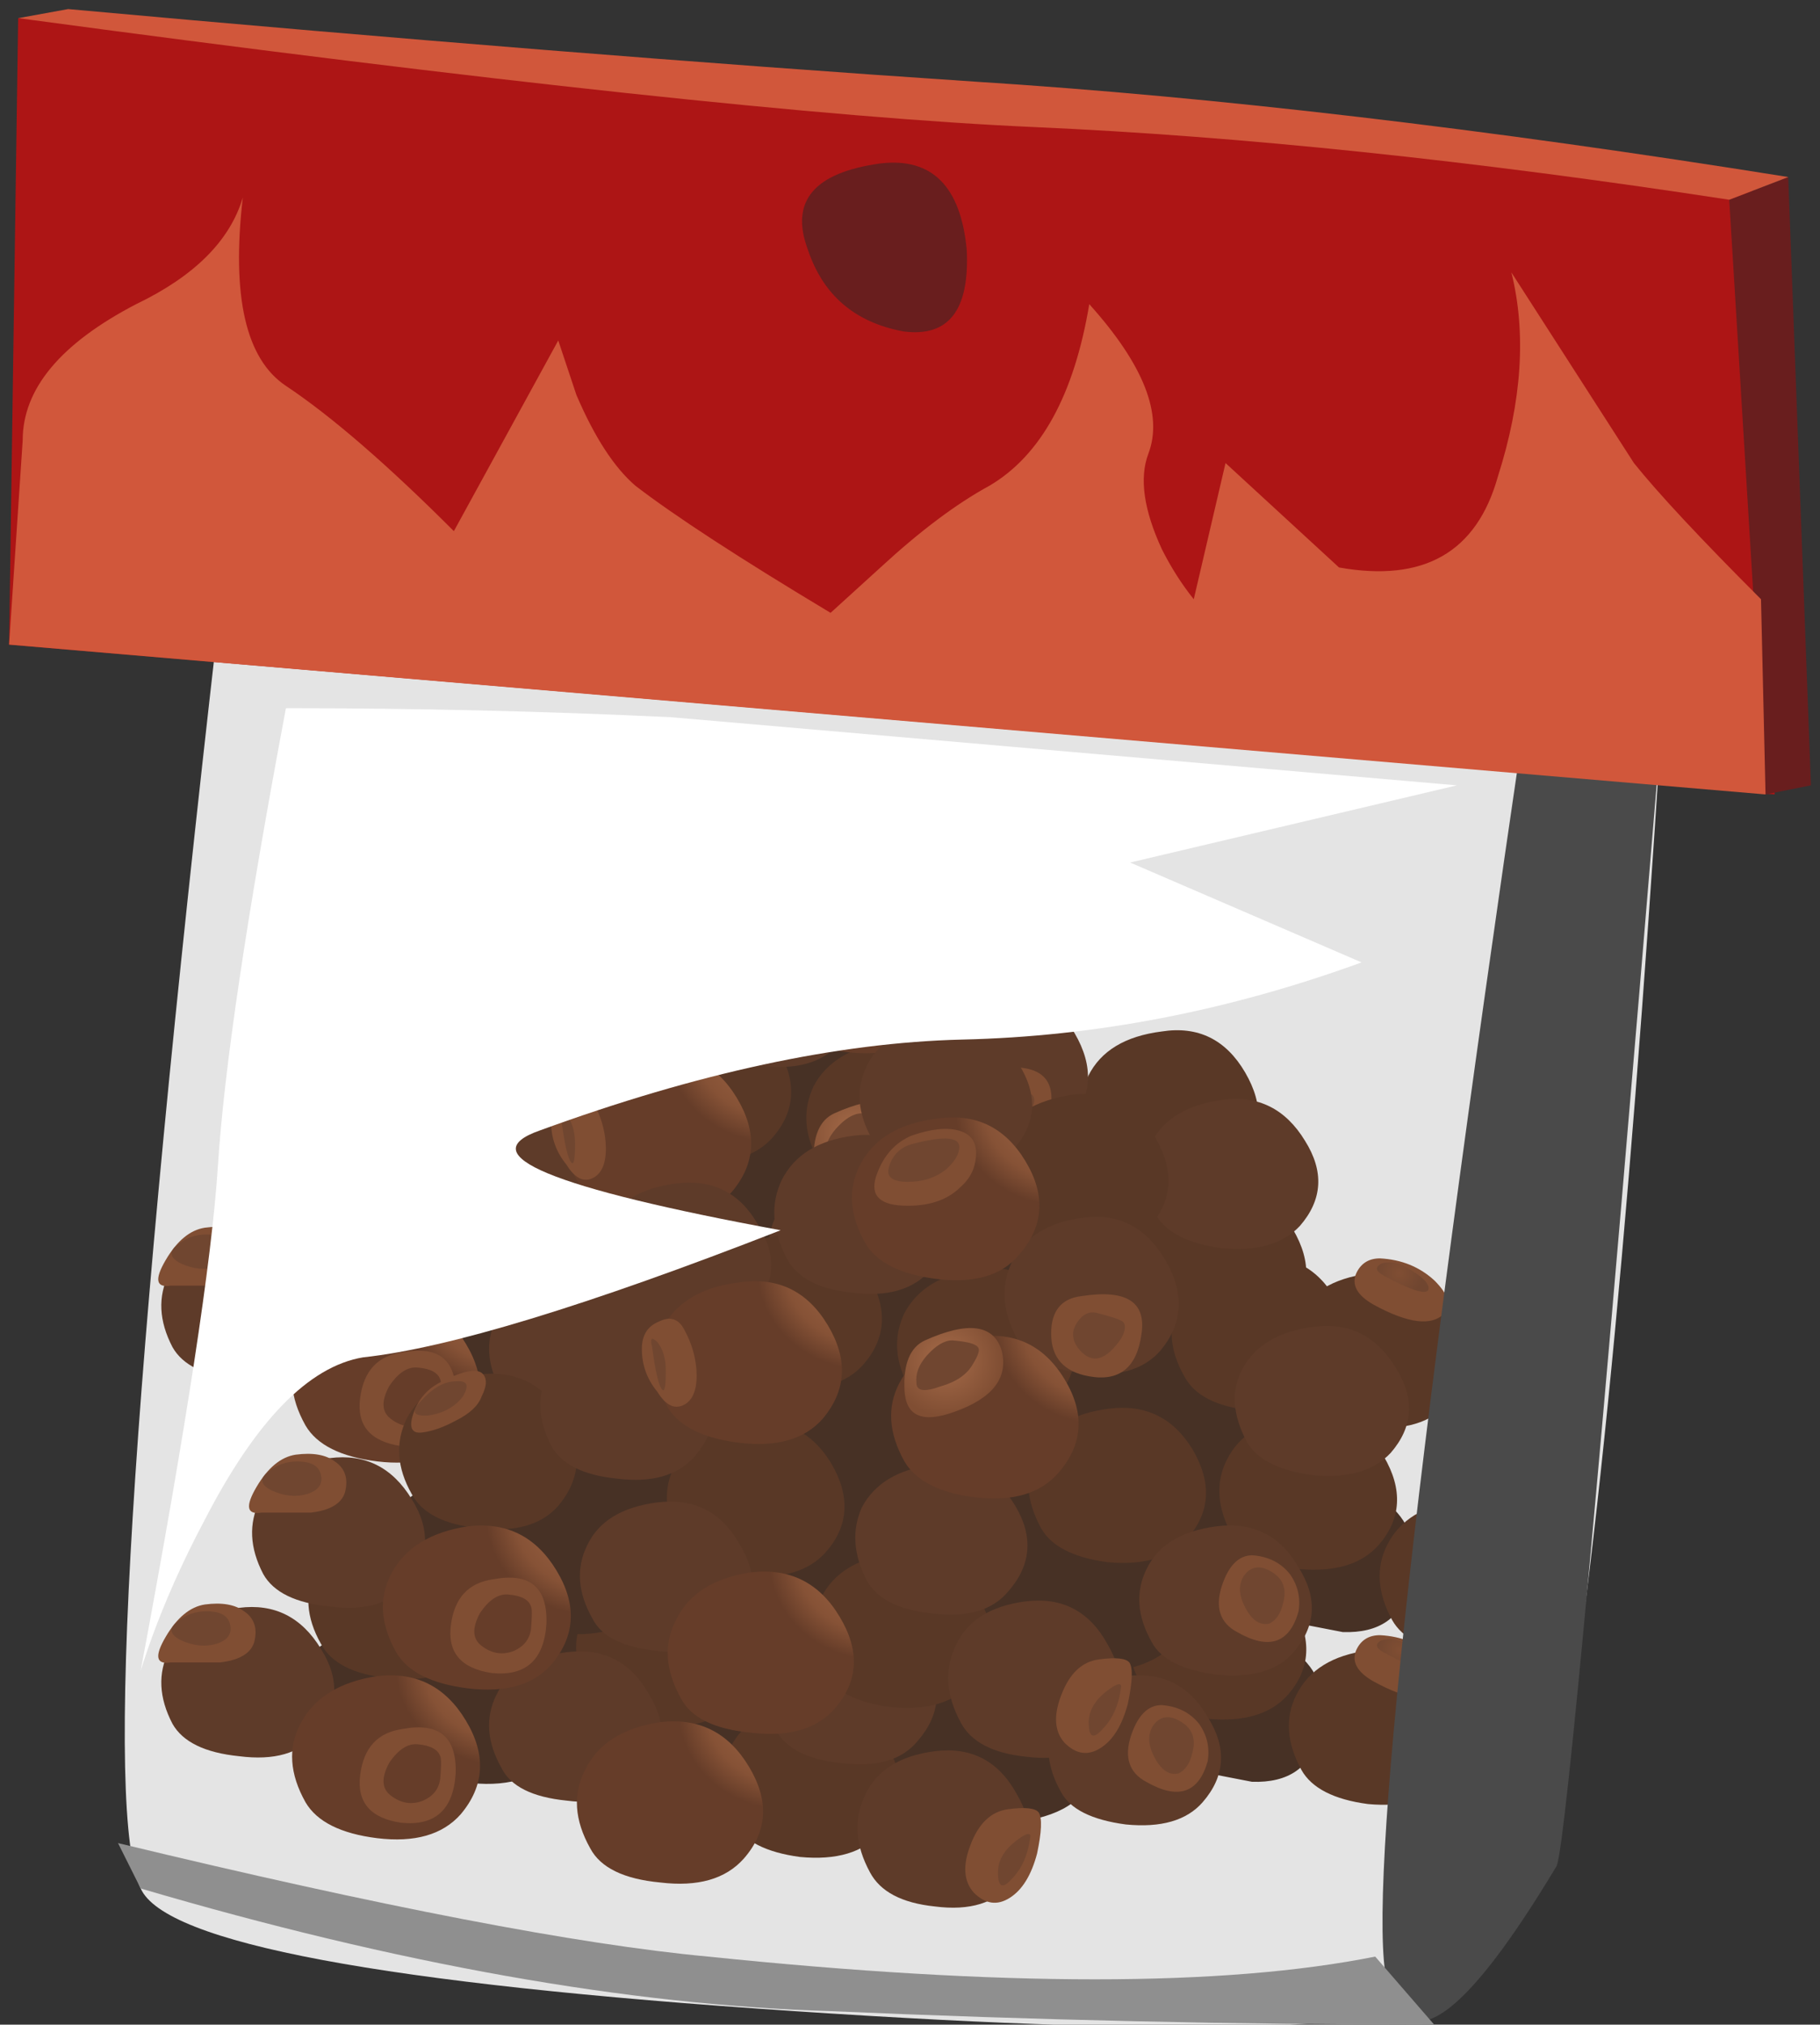 <?xml version="1.0" encoding="iso-8859-1"?>
<!-- Generator: Adobe Illustrator 15.1.0, SVG Export Plug-In . SVG Version: 6.00 Build 0)  -->
<!DOCTYPE svg PUBLIC "-//W3C//DTD SVG 1.1//EN" "http://www.w3.org/Graphics/SVG/1.1/DTD/svg11.dtd">
<svg version="1.1" id="flash0.ai" xmlns="http://www.w3.org/2000/svg" xmlns:xlink="http://www.w3.org/1999/xlink" x="0px" y="0px"
	 width="20.05px" height="22.3px" viewBox="0 0 20.05 22.3" style="enable-background:new 0 0 20.05 22.3;" xml:space="preserve">
<rect x="0" y="0" width="20.05" height="22.3" fill="#333333" stroke="none"/>
<symbol  id="flash0.ai_Assets_x5F_0_x2F_Isolation_Mode_x2F__x3C_Path_x3E__x5F_6" viewBox="0 -10.6 14.5 10.6">
	<g id="Layer_1_4_">
		<path style="fill-rule:evenodd;clip-rule:evenodd;fill:#FFFFFF;" d="M14.5-0.85L10.9-1.7l2.55-1.1
			c-1.467-0.534-2.934-0.817-4.4-0.85c-1.367-0.033-2.917-0.367-4.65-1c-0.767-0.267,0.117-0.633,2.65-1.1
			c-2.133-0.833-3.667-1.3-4.6-1.4c-0.6-0.1-1.184-0.7-1.75-1.8C0.4-9.517,0.167-10.067,0-10.6c0.5,2.667,0.783,4.517,0.85,5.55
			C0.917-3.983,1.167-2.3,1.6,0c1.433,0,2.85-0.033,4.25-0.1L14.5-0.85z"/>
	</g>
</symbol>
<symbol  id="flash0.ai_Assets_x5F_0_x2F_Isolation_Mode_x2F__x3C_Path_x3E__x5F_7" viewBox="-0.02 -14.362 3.07 14.362">
	<g id="Layer_1_3_">
		<path style="fill-rule:evenodd;clip-rule:evenodd;fill:#4A4A4A;" d="M1.55,0l1.5-0.15C2.383-8.217,2-12.383,1.9-12.65
			c-1-1.667-1.617-2.117-1.85-1.35C-0.217-13.267,0.283-8.6,1.55,0z"/>
	</g>
</symbol>
<symbol  id="spice" viewBox="-0.007 -12.261 15.414 12.252">
	<g id="Layer_1_2_">
		<g>
			
				<radialGradient id="SVGID_1_" cx="-2816.629" cy="-11710.706" r="14.01" gradientTransform="matrix(0.172 -0.334 -0.334 -0.172 -3424.644 -2955.106)" gradientUnits="userSpaceOnUse">
				<stop  offset="0" style="stop-color:#523729"/>
				<stop  offset="1" style="stop-color:#473125"/>
			</radialGradient>
			<path style="fill-rule:evenodd;clip-rule:evenodd;fill:url(#SVGID_1_);" d="M9.074-1.841C9.275-1.954,9.35-2.11,9.3-2.311
				C9.25-2.562,9.244-2.718,9.281-2.78c0.087-0.113,0.363-0.238,0.827-0.376c0.539-0.15,0.827-0.238,0.864-0.263
				c0.113-0.063,0.326-0.37,0.639-0.92c0.313-0.526,0.489-0.789,0.526-0.789c0.15,0,0.307-0.082,0.47-0.244
				c0.213-0.213,0.27-0.495,0.169-0.846c-0.088-0.351-0.332-0.52-0.733-0.507L11.46-6.613c-0.15,0.05-0.313,0.075-0.488,0.075
				c-0.363,0.012-0.626-0.088-0.789-0.301C10.008-7.077,9.613-7.196,9-7.196c-0.539,0-0.958,0.075-1.259,0.226
				C7.553-6.883,7.309-6.901,7.008-7.027C6.657-7.165,6.375-7.221,6.162-7.196C6.037-7.183,5.699-7.052,5.148-6.801
				C4.722-6.613,4.346-6.576,4.021-6.688C3.682-6.801,3.256-6.757,2.743-6.557c-0.451,0.238-0.701,0.37-0.751,0.395
				C1.916-6.137,1.81-6.024,1.672-5.824c-0.138,0.2-0.194,0.326-0.169,0.376c0.012,0.025,0.25,0.2,0.714,0.526
				c0.338,0.25,0.871,0.514,1.597,0.789c0.15,0.063,0.426,0.163,0.827,0.301C5.004-3.682,5.254-3.538,5.392-3.4
				C6.507-2.411,7.139-1.753,7.29-1.428C7.841-1.34,8.436-1.478,9.074-1.841z"/>
			
				<radialGradient id="SVGID_2_" cx="-2577.439" cy="-11690.519" r="2.84" gradientTransform="matrix(0.172 -0.334 -0.365 -0.157 -3820.652 -2699.274)" gradientUnits="userSpaceOnUse">
				<stop  offset="0" style="stop-color:#7D4E35"/>
				<stop  offset="1" style="stop-color:#593826"/>
			</radialGradient>
			<path style="fill-rule:evenodd;clip-rule:evenodd;fill:url(#SVGID_2_);" d="M9.056-0.808c0.401,0.05,0.708-0.106,0.92-0.47
				c0.213-0.363,0.194-0.689-0.056-0.977C9.732-2.467,9.438-2.549,9.037-2.499c-0.375,0.038-0.62,0.163-0.732,0.375
				C8.141-1.835,8.123-1.559,8.248-1.296C8.386-1.033,8.655-0.871,9.056-0.808z"/>
			
				<radialGradient id="SVGID_3_" cx="-2577.034" cy="-11699.841" r="2.84" gradientTransform="matrix(0.172 -0.334 -0.365 -0.157 -3827.285 -2702.126)" gradientUnits="userSpaceOnUse">
				<stop  offset="0" style="stop-color:#7D4E35"/>
				<stop  offset="1" style="stop-color:#593826"/>
			</radialGradient>
			<path style="fill-rule:evenodd;clip-rule:evenodd;fill:url(#SVGID_3_);" d="M5.88-2.349c0.414,0.05,0.727-0.1,0.939-0.451
				c0.213-0.363,0.194-0.689-0.056-0.977C6.576-3.989,6.281-4.077,5.88-4.04c-0.375,0.05-0.62,0.176-0.732,0.376
				C4.985-3.363,4.966-3.087,5.091-2.837C5.229-2.562,5.492-2.398,5.88-2.349z"/>
			
				<radialGradient id="SVGID_4_" cx="-2576.775" cy="-11709.738" r="2.842" gradientTransform="matrix(0.172 -0.334 -0.365 -0.157 -3834.328 -2705.153)" gradientUnits="userSpaceOnUse">
				<stop  offset="0" style="stop-color:#7D4E35"/>
				<stop  offset="1" style="stop-color:#593826"/>
			</radialGradient>
			<path style="fill-rule:evenodd;clip-rule:evenodd;fill:url(#SVGID_4_);" d="M2.518-3.889c0.413,0.05,0.726-0.106,0.939-0.47
				C3.67-4.709,3.651-5.035,3.4-5.336C3.212-5.549,2.918-5.63,2.518-5.58c-0.376,0.038-0.62,0.163-0.733,0.376
				C1.622-4.916,1.603-4.641,1.729-4.377C1.866-4.115,2.129-3.952,2.518-3.889z"/>
			
				<radialGradient id="SVGID_5_" cx="-2572.358" cy="-11703.359" r="2.84" gradientTransform="matrix(0.172 -0.334 -0.365 -0.157 -3829.789 -2703.202)" gradientUnits="userSpaceOnUse">
				<stop  offset="0" style="stop-color:#7D4E35"/>
				<stop  offset="1" style="stop-color:#593826"/>
			</radialGradient>
			<path style="fill-rule:evenodd;clip-rule:evenodd;fill:url(#SVGID_5_);" d="M5.467-4.415c0.413,0.05,0.727-0.1,0.939-0.451
				C6.62-5.229,6.601-5.555,6.35-5.843C6.162-6.056,5.868-6.144,5.467-6.106c-0.376,0.05-0.62,0.175-0.733,0.375
				C4.572-5.43,4.553-5.154,4.678-4.903C4.816-4.628,5.079-4.465,5.467-4.415z"/>
			
				<radialGradient id="SVGID_6_" cx="-2567.13" cy="-11701.343" r="2.84" gradientTransform="matrix(0.172 -0.334 -0.365 -0.157 -3828.354 -2702.585)" gradientUnits="userSpaceOnUse">
				<stop  offset="0" style="stop-color:#7D4E35"/>
				<stop  offset="1" style="stop-color:#593826"/>
			</radialGradient>
			<path style="fill-rule:evenodd;clip-rule:evenodd;fill:url(#SVGID_6_);" d="M7.083-5.862c0.414,0.05,0.727-0.106,0.939-0.47
				C8.235-6.682,8.21-7.001,7.947-7.29C7.759-7.502,7.465-7.59,7.064-7.553c-0.375,0.05-0.62,0.175-0.732,0.376
				c-0.15,0.3-0.163,0.576-0.038,0.827C6.432-6.075,6.695-5.912,7.083-5.862z"/>
			
				<radialGradient id="SVGID_7_" cx="-2573.83" cy="-11695.298" r="2.84" gradientTransform="matrix(0.172 -0.334 -0.365 -0.157 -3824.053 -2700.736)" gradientUnits="userSpaceOnUse">
				<stop  offset="0" style="stop-color:#7D4E35"/>
				<stop  offset="1" style="stop-color:#593826"/>
			</radialGradient>
			<path style="fill-rule:evenodd;clip-rule:evenodd;fill:url(#SVGID_7_);" d="M8.003-2.724c0.414,0.05,0.727-0.106,0.939-0.47
				c0.213-0.351,0.194-0.67-0.056-0.958C8.699-4.365,8.404-4.453,8.003-4.415C7.628-4.377,7.383-4.252,7.271-4.04
				C7.108-3.751,7.089-3.476,7.214-3.212C7.353-2.95,7.615-2.787,8.003-2.724z"/>
			
				<radialGradient id="SVGID_8_" cx="-2568.576" cy="-11693.729" r="2.84" gradientTransform="matrix(0.172 -0.334 -0.365 -0.157 -3822.936 -2700.256)" gradientUnits="userSpaceOnUse">
				<stop  offset="0" style="stop-color:#7D4E35"/>
				<stop  offset="1" style="stop-color:#593826"/>
			</radialGradient>
			<path style="fill-rule:evenodd;clip-rule:evenodd;fill:url(#SVGID_8_);" d="M9.469-4.265c0.4,0.05,0.708-0.101,0.92-0.451
				c0.213-0.363,0.194-0.689-0.056-0.977c-0.188-0.213-0.482-0.3-0.883-0.263C9.074-5.906,8.83-5.78,8.718-5.58
				C8.555-5.279,8.536-5.004,8.661-4.753C8.799-4.478,9.068-4.315,9.469-4.265z"/>
			
				<radialGradient id="SVGID_9_" cx="-2566.195" cy="-11688.886" r="2.84" gradientTransform="matrix(0.172 -0.334 -0.365 -0.157 -3819.49 -2698.774)" gradientUnits="userSpaceOnUse">
				<stop  offset="0" style="stop-color:#7D4E35"/>
				<stop  offset="1" style="stop-color:#593826"/>
			</radialGradient>
			<path style="fill-rule:evenodd;clip-rule:evenodd;fill:url(#SVGID_9_);" d="M11.555-4.34c0.413,0.05,0.726-0.101,0.939-0.451
				c0.213-0.363,0.194-0.689-0.057-0.977c-0.188-0.212-0.482-0.3-0.883-0.263c-0.376,0.05-0.62,0.175-0.733,0.375
				c-0.163,0.301-0.182,0.576-0.056,0.827C10.903-4.553,11.167-4.39,11.555-4.34z"/>
			
				<radialGradient id="SVGID_10_" cx="-2561.966" cy="-11685.83" r="2.84" gradientTransform="matrix(0.172 -0.334 -0.365 -0.157 -3817.316 -2697.84)" gradientUnits="userSpaceOnUse">
				<stop  offset="0" style="stop-color:#7D4E35"/>
				<stop  offset="1" style="stop-color:#593826"/>
			</radialGradient>
			<path style="fill-rule:evenodd;clip-rule:evenodd;fill:url(#SVGID_10_);" d="M13.321-5.279c0.413,0.05,0.726-0.1,0.939-0.451
				c0.213-0.363,0.194-0.689-0.057-0.977c-0.188-0.212-0.482-0.3-0.883-0.263c-0.376,0.05-0.62,0.175-0.733,0.376
				c-0.163,0.3-0.182,0.576-0.056,0.826C12.669-5.492,12.932-5.33,13.321-5.279z"/>
			
				<radialGradient id="SVGID_11_" cx="-2570.966" cy="-11687.98" r="2.84" gradientTransform="matrix(0.172 -0.334 -0.365 -0.157 -3818.846 -2698.498)" gradientUnits="userSpaceOnUse">
				<stop  offset="0" style="stop-color:#7D4E35"/>
				<stop  offset="1" style="stop-color:#593826"/>
			</radialGradient>
			<path style="fill-rule:evenodd;clip-rule:evenodd;fill:url(#SVGID_11_);" d="M11.047-2.611c0.401,0.063,0.708-0.088,0.92-0.451
				s0.194-0.689-0.056-0.977c-0.188-0.213-0.482-0.294-0.883-0.244c-0.375,0.038-0.62,0.163-0.732,0.376
				C10.133-3.62,10.114-3.351,10.239-3.1C10.377-2.824,10.646-2.662,11.047-2.611z"/>
			
				<radialGradient id="SVGID_12_" cx="-2581.833" cy="-11711.838" r="2.767" gradientTransform="matrix(0.171 -0.334 -0.367 -0.158 -3843.761 -2712.627)" gradientUnits="userSpaceOnUse">
				<stop  offset="0" style="stop-color:#8D5739"/>
				<stop  offset="1" style="stop-color:#5E3B29"/>
			</radialGradient>
			<path style="fill-rule:evenodd;clip-rule:evenodd;fill:url(#SVGID_12_);" d="M7.571-0.019c0.401,0.05,0.702-0.101,0.902-0.451
				c0.213-0.338,0.194-0.651-0.056-0.939C8.242-1.622,7.959-1.703,7.571-1.653C7.208-1.616,6.97-1.497,6.857-1.296
				C6.695-1.008,6.676-0.739,6.801-0.488C6.926-0.226,7.183-0.069,7.571-0.019z"/>
			
				<radialGradient id="SVGID_13_" cx="-2638.643" cy="-11994.404" r="2.913" gradientTransform="matrix(0.163 -0.339 -0.348 -0.158 -3741.409 -2790.852)" gradientUnits="userSpaceOnUse">
				<stop  offset="0" style="stop-color:#8D5739"/>
				<stop  offset="1" style="stop-color:#5E3B29"/>
			</radialGradient>
			<path style="fill-rule:evenodd;clip-rule:evenodd;fill:url(#SVGID_13_);" d="M6.651-1.259c0.388,0.05,0.689-0.106,0.902-0.47
				c0.213-0.375,0.194-0.714-0.056-1.014C7.309-2.956,7.02-3.038,6.632-2.987C6.269-2.95,6.031-2.824,5.918-2.611
				C5.755-2.298,5.736-2.01,5.862-1.747C6-1.472,6.263-1.309,6.651-1.259z"/>
			
				<radialGradient id="SVGID_14_" cx="-2620.824" cy="-11927.739" r="2.879" gradientTransform="matrix(0.165 -0.338 -0.352 -0.158 -3762.251 -2775.378)" gradientUnits="userSpaceOnUse">
				<stop  offset="0" style="stop-color:#8D5739"/>
				<stop  offset="1" style="stop-color:#5E3B29"/>
			</radialGradient>
			<path style="fill-rule:evenodd;clip-rule:evenodd;fill:url(#SVGID_14_);" d="M9.188-2.161c0.388,0.05,0.688-0.106,0.901-0.47
				s0.194-0.695-0.056-0.996C9.845-3.839,9.557-3.92,9.168-3.87C8.805-3.833,8.567-3.708,8.455-3.495
				C8.292-3.194,8.273-2.912,8.398-2.649C8.536-2.374,8.799-2.21,9.188-2.161z"/>
			
				<radialGradient id="SVGID_15_" cx="-2577.208" cy="-11724.287" r="2.767" gradientTransform="matrix(0.171 -0.334 -0.367 -0.158 -3852.632 -2716.447)" gradientUnits="userSpaceOnUse">
				<stop  offset="0" style="stop-color:#8D5739"/>
				<stop  offset="1" style="stop-color:#5E3B29"/>
			</radialGradient>
			<path style="fill-rule:evenodd;clip-rule:evenodd;fill:url(#SVGID_15_);" d="M4.058-3.4c0.388,0.05,0.689-0.101,0.902-0.451
				c0.213-0.338,0.194-0.651-0.057-0.939C4.715-5.004,4.428-5.085,4.039-5.035C3.676-4.998,3.438-4.878,3.325-4.678
				C3.175-4.39,3.163-4.121,3.288-3.87C3.425-3.607,3.682-3.451,4.058-3.4z"/>
			
				<radialGradient id="SVGID_16_" cx="-2569.905" cy="-11717.858" r="2.767" gradientTransform="matrix(0.171 -0.334 -0.367 -0.158 -3848.051 -2714.475)" gradientUnits="userSpaceOnUse">
				<stop  offset="0" style="stop-color:#8D5739"/>
				<stop  offset="1" style="stop-color:#5E3B29"/>
			</radialGradient>
			<path style="fill-rule:evenodd;clip-rule:evenodd;fill:url(#SVGID_16_);" d="M7.515-4.885c0.401,0.05,0.708-0.1,0.92-0.451
				C8.636-5.674,8.611-5.987,8.36-6.275C8.185-6.488,7.903-6.569,7.515-6.52C7.152-6.482,6.914-6.363,6.801-6.162
				c-0.15,0.288-0.169,0.557-0.057,0.808C6.883-5.091,7.139-4.935,7.515-4.885z"/>
			
				<radialGradient id="SVGID_17_" cx="-2565.005" cy="-11711.271" r="2.767" gradientTransform="matrix(0.171 -0.334 -0.367 -0.158 -3843.356 -2712.454)" gradientUnits="userSpaceOnUse">
				<stop  offset="0" style="stop-color:#8D5739"/>
				<stop  offset="1" style="stop-color:#5E3B29"/>
			</radialGradient>
			<path style="fill-rule:evenodd;clip-rule:evenodd;fill:url(#SVGID_17_);" d="M10.653-5.561c0.4,0.05,0.701-0.101,0.902-0.451
				c0.213-0.338,0.194-0.651-0.057-0.939c-0.175-0.2-0.457-0.282-0.845-0.244c-0.376,0.05-0.614,0.169-0.714,0.357
				C9.776-6.551,9.757-6.281,9.882-6.031C10.008-5.768,10.265-5.611,10.653-5.561z"/>
			
				<radialGradient id="SVGID_18_" cx="-2572.104" cy="-11725.572" r="2.766" gradientTransform="matrix(0.171 -0.334 -0.367 -0.158 -3853.547 -2716.841)" gradientUnits="userSpaceOnUse">
				<stop  offset="0" style="stop-color:#8D5739"/>
				<stop  offset="1" style="stop-color:#5E3B29"/>
			</radialGradient>
			<path style="fill-rule:evenodd;clip-rule:evenodd;fill:url(#SVGID_18_);" d="M4.49-5.298c0.401,0.05,0.702-0.1,0.902-0.451
				C5.605-6.087,5.586-6.4,5.336-6.688C5.16-6.901,4.878-6.983,4.49-6.933C4.114-6.895,3.876-6.776,3.776-6.576
				C3.613-6.288,3.595-6.019,3.72-5.768C3.845-5.505,4.102-5.348,4.49-5.298z"/>
			
				<radialGradient id="SVGID_19_" cx="-2577.15" cy="-11733.494" r="2.767" gradientTransform="matrix(0.171 -0.334 -0.367 -0.158 -3859.192 -2719.271)" gradientUnits="userSpaceOnUse">
				<stop  offset="0" style="stop-color:#8D5739"/>
				<stop  offset="1" style="stop-color:#5E3B29"/>
			</radialGradient>
			<path style="fill-rule:evenodd;clip-rule:evenodd;fill:url(#SVGID_19_);" d="M0.883-4.81c0.388,0.05,0.689-0.101,0.902-0.451
				C1.998-5.599,1.979-5.912,1.729-6.2C1.553-6.413,1.271-6.494,0.883-6.444C0.507-6.407,0.263-6.288,0.15-6.087
				C0-5.799-0.013-5.53,0.112-5.279C0.25-5.016,0.507-4.86,0.883-4.81z"/>
			
				<radialGradient id="SVGID_20_" cx="-2580.473" cy="-11720.769" r="2.767" gradientTransform="matrix(0.171 -0.334 -0.367 -0.158 -3850.124 -2715.368)" gradientUnits="userSpaceOnUse">
				<stop  offset="0" style="stop-color:#8D5739"/>
				<stop  offset="1" style="stop-color:#5E3B29"/>
			</radialGradient>
			<path style="fill-rule:evenodd;clip-rule:evenodd;fill:url(#SVGID_20_);" d="M4.697-1.785c0.401,0.05,0.702-0.1,0.902-0.451
				c0.213-0.338,0.194-0.651-0.056-0.939C5.367-3.388,5.085-3.469,4.697-3.419C4.333-3.382,4.096-3.263,3.983-3.063
				C3.82-2.774,3.801-2.505,3.927-2.254C4.052-1.991,4.309-1.835,4.697-1.785z"/>
			
				<radialGradient id="SVGID_21_" cx="-2569.261" cy="-11706.066" r="2.767" gradientTransform="matrix(0.171 -0.334 -0.367 -0.158 -3839.648 -2710.857)" gradientUnits="userSpaceOnUse">
				<stop  offset="0" style="stop-color:#8D5739"/>
				<stop  offset="1" style="stop-color:#5E3B29"/>
			</radialGradient>
			<path style="fill-rule:evenodd;clip-rule:evenodd;fill:url(#SVGID_21_);" d="M11.724-3.363c0.388,0.05,0.689-0.101,0.902-0.451
				c0.213-0.338,0.194-0.651-0.056-0.939c-0.188-0.2-0.476-0.282-0.865-0.244c-0.363,0.05-0.601,0.169-0.714,0.357
				c-0.163,0.301-0.182,0.57-0.056,0.808C11.072-3.57,11.335-3.413,11.724-3.363z"/>
			
				<radialGradient id="SVGID_22_" cx="-2611.253" cy="-11934.2" r="2.879" gradientTransform="matrix(0.165 -0.338 -0.352 -0.158 -3766.743 -2777.396)" gradientUnits="userSpaceOnUse">
				<stop  offset="0" style="stop-color:#8D5739"/>
				<stop  offset="1" style="stop-color:#5E3B29"/>
			</radialGradient>
			<path style="fill-rule:evenodd;clip-rule:evenodd;fill:url(#SVGID_22_);" d="M8.548-6.388c0.401,0.05,0.702-0.106,0.902-0.47
				c0.213-0.363,0.194-0.689-0.056-0.977C9.218-8.06,8.937-8.147,8.548-8.098C8.185-8.06,7.947-7.935,7.834-7.722
				c-0.163,0.3-0.182,0.583-0.056,0.845C7.903-6.601,8.16-6.438,8.548-6.388z"/>
			
				<radialGradient id="SVGID_23_" cx="-2572.329" cy="-11728.839" r="2.991" gradientTransform="matrix(0.171 -0.335 -0.366 -0.157 -3846.109 -2705.903)" gradientUnits="userSpaceOnUse">
				<stop  offset="0" style="stop-color:#A66B49"/>
				<stop  offset="0.741" style="stop-color:#865236"/>
				<stop  offset="1" style="stop-color:#663D29"/>
			</radialGradient>
			<path style="fill-rule:evenodd;clip-rule:evenodd;fill:url(#SVGID_23_);" d="M5.392-2.875c0.426,0.063,0.751-0.094,0.977-0.47
				c0.225-0.375,0.207-0.72-0.057-1.033c-0.2-0.226-0.507-0.313-0.92-0.263C4.991-4.59,4.728-4.459,4.603-4.246
				C4.44-3.933,4.421-3.645,4.546-3.382C4.697-3.094,4.979-2.924,5.392-2.875z"/>
			
				<radialGradient id="SVGID_24_" cx="-2568.84" cy="-11739.196" r="2.991" gradientTransform="matrix(0.171 -0.335 -0.366 -0.157 -3853.484 -2709.068)" gradientUnits="userSpaceOnUse">
				<stop  offset="0" style="stop-color:#A66B49"/>
				<stop  offset="0.741" style="stop-color:#865236"/>
				<stop  offset="1" style="stop-color:#663D29"/>
			</radialGradient>
			<path style="fill-rule:evenodd;clip-rule:evenodd;fill:url(#SVGID_24_);" d="M2.405-5.561c0.426,0.05,0.751-0.113,0.977-0.489
				c0.226-0.375,0.207-0.72-0.057-1.033c-0.2-0.226-0.507-0.313-0.92-0.263c-0.401,0.05-0.664,0.182-0.789,0.395
				C1.44-6.638,1.421-6.35,1.559-6.087C1.709-5.799,1.991-5.624,2.405-5.561z"/>
			
				<radialGradient id="SVGID_25_" cx="-2568.108" cy="-11723.381" r="2.991" gradientTransform="matrix(0.171 -0.335 -0.366 -0.157 -3842.224 -2704.235)" gradientUnits="userSpaceOnUse">
				<stop  offset="0" style="stop-color:#A66B49"/>
				<stop  offset="0.741" style="stop-color:#865236"/>
				<stop  offset="1" style="stop-color:#663D29"/>
			</radialGradient>
			<path style="fill-rule:evenodd;clip-rule:evenodd;fill:url(#SVGID_25_);" d="M8.003-3.476C8.429-3.413,8.755-3.57,8.98-3.945
				c0.226-0.376,0.2-0.72-0.075-1.033c-0.2-0.226-0.507-0.313-0.92-0.263C7.597-5.192,7.34-5.06,7.214-4.847
				C7.039-4.534,7.02-4.246,7.158-3.983C7.309-3.695,7.59-3.526,8.003-3.476z"/>
			
				<radialGradient id="SVGID_26_" cx="-2574.457" cy="-11721.489" r="2.991" gradientTransform="matrix(0.171 -0.335 -0.366 -0.157 -3840.876 -2703.657)" gradientUnits="userSpaceOnUse">
				<stop  offset="0" style="stop-color:#A66B49"/>
				<stop  offset="0.741" style="stop-color:#865236"/>
				<stop  offset="1" style="stop-color:#663D29"/>
			</radialGradient>
			<path style="fill-rule:evenodd;clip-rule:evenodd;fill:url(#SVGID_26_);" d="M7.571-1.071c0.426,0.063,0.751-0.094,0.977-0.47
				s0.201-0.72-0.075-1.033C8.285-2.799,7.985-2.887,7.571-2.837c-0.4,0.05-0.664,0.182-0.789,0.395
				C6.607-2.129,6.588-1.841,6.726-1.578C6.876-1.29,7.158-1.121,7.571-1.071z"/>
			
				<radialGradient id="SVGID_27_" cx="-2564.362" cy="-11732.399" r="2.991" gradientTransform="matrix(0.171 -0.335 -0.366 -0.157 -3848.644 -2706.991)" gradientUnits="userSpaceOnUse">
				<stop  offset="0" style="stop-color:#A66B49"/>
				<stop  offset="0.741" style="stop-color:#865236"/>
				<stop  offset="1" style="stop-color:#663D29"/>
			</radialGradient>
			<path style="fill-rule:evenodd;clip-rule:evenodd;fill:url(#SVGID_27_);" d="M5.523-6.068C5.949-6.019,6.275-6.181,6.5-6.557
				c0.226-0.375,0.207-0.714-0.056-1.014C6.244-7.797,5.937-7.885,5.523-7.834c-0.401,0.038-0.657,0.163-0.77,0.375
				C4.578-7.146,4.559-6.857,4.697-6.594C4.834-6.306,5.11-6.131,5.523-6.068z"/>
			
				<radialGradient id="SVGID_28_" cx="-2673.069" cy="-12134.748" r="1.571" gradientTransform="matrix(0.158 -0.341 -0.341 -0.158 -3703.963 -2834.612)" gradientUnits="userSpaceOnUse">
				<stop  offset="0" style="stop-color:#A66B49"/>
				<stop  offset="1" style="stop-color:#804E33"/>
			</radialGradient>
			<path style="fill-rule:evenodd;clip-rule:evenodd;fill:url(#SVGID_28_);" d="M7.29-1.259c0.213,0.075,0.388,0.094,0.526,0.056
				C7.941-1.24,8.003-1.321,8.003-1.447c0-0.15-0.056-0.275-0.169-0.375c-0.15-0.15-0.363-0.219-0.639-0.207
				C6.92-2.017,6.826-1.897,6.914-1.672C6.989-1.472,7.114-1.334,7.29-1.259z"/>
			
				<radialGradient id="SVGID_29_" cx="-2667.838" cy="-12152.768" r="1.337" gradientTransform="matrix(0.158 -0.341 -0.341 -0.158 -3716.05 -2834.764)" gradientUnits="userSpaceOnUse">
				<stop  offset="0" style="stop-color:#A66B49"/>
				<stop  offset="1" style="stop-color:#804E33"/>
			</radialGradient>
			<path style="fill-rule:evenodd;clip-rule:evenodd;fill:url(#SVGID_29_);" d="M4.791-3.4C4.866-3.538,4.91-3.682,4.922-3.833
				C4.935-4.021,4.897-4.146,4.81-4.208C4.697-4.284,4.59-4.24,4.49-4.077c-0.113,0.138-0.169,0.294-0.169,0.47
				c0,0.15,0.063,0.251,0.188,0.301C4.634-3.244,4.728-3.275,4.791-3.4z"/>
			
				<radialGradient id="SVGID_30_" cx="-2685.644" cy="-12085.965" r="1.644" gradientTransform="matrix(0.16 -0.34 -0.34 -0.16 -3671.831 -2850.571)" gradientUnits="userSpaceOnUse">
				<stop  offset="0" style="stop-color:#A66B49"/>
				<stop  offset="1" style="stop-color:#804E33"/>
			</radialGradient>
			<path style="fill-rule:evenodd;clip-rule:evenodd;fill:url(#SVGID_30_);" d="M7.44-3.513C7.916-3.3,8.198-3.338,8.285-3.626
				c0.075-0.301-0.1-0.526-0.526-0.676C7.409-4.428,7.227-4.346,7.214-4.058S7.277-3.588,7.44-3.513z"/>
			
				<radialGradient id="SVGID_31_" cx="-2665.253" cy="-12109.976" r="1.476" gradientTransform="matrix(0.159 -0.34 -0.34 -0.159 -3687.551 -2839.969)" gradientUnits="userSpaceOnUse">
				<stop  offset="0" style="stop-color:#A66B49"/>
				<stop  offset="1" style="stop-color:#804E33"/>
			</radialGradient>
			<path style="fill-rule:evenodd;clip-rule:evenodd;fill:url(#SVGID_31_);" d="M11.047-5.88c0.175-0.013,0.313-0.082,0.413-0.207
				C11.548-6.212,11.58-6.35,11.555-6.5c-0.1-0.351-0.326-0.426-0.676-0.226c-0.188,0.1-0.245,0.27-0.169,0.507
				C10.784-5.993,10.897-5.88,11.047-5.88z"/>
			
				<radialGradient id="SVGID_32_" cx="-2658.139" cy="-12120.17" r="1.393" gradientTransform="matrix(0.159 -0.341 -0.341 -0.159 -3694.115 -2832.409)" gradientUnits="userSpaceOnUse">
				<stop  offset="0" style="stop-color:#A66B49"/>
				<stop  offset="1" style="stop-color:#804E33"/>
			</radialGradient>
			<path style="fill-rule:evenodd;clip-rule:evenodd;fill:url(#SVGID_32_);" d="M13.452-5.11c0.238-0.012,0.438-0.094,0.601-0.244
				c0.15-0.15,0.188-0.27,0.113-0.357c-0.138-0.15-0.401-0.119-0.789,0.094c-0.175,0.101-0.238,0.213-0.188,0.338
				C13.239-5.167,13.327-5.11,13.452-5.11z"/>
			
				<radialGradient id="SVGID_33_" cx="-2693.232" cy="-12093.697" r="1.202" gradientTransform="matrix(0.16 -0.34 -0.34 -0.16 -3677.211 -2856.782)" gradientUnits="userSpaceOnUse">
				<stop  offset="0" style="stop-color:#A66B49"/>
				<stop  offset="1" style="stop-color:#804E33"/>
			</radialGradient>
			<path style="fill-rule:evenodd;clip-rule:evenodd;fill:url(#SVGID_33_);" d="M2.085-3.983C2.323-3.858,2.48-3.82,2.555-3.87
				c0.063-0.05,0.063-0.138,0-0.263c-0.037-0.1-0.131-0.188-0.282-0.263C2.135-4.471,2.01-4.515,1.897-4.528
				S1.753-4.471,1.803-4.321C1.854-4.171,1.947-4.058,2.085-3.983z"/>
			
				<radialGradient id="SVGID_34_" cx="-2671.479" cy="-12157.748" r="1.365" gradientTransform="matrix(0.158 -0.341 -0.341 -0.158 -3719.586 -2840.413)" gradientUnits="userSpaceOnUse">
				<stop  offset="0" style="stop-color:#A66B49"/>
				<stop  offset="1" style="stop-color:#804E33"/>
			</radialGradient>
			<path style="fill-rule:evenodd;clip-rule:evenodd;fill:url(#SVGID_34_);" d="M0.507-4.772c0.188,0.025,0.332,0,0.432-0.075
				c0.112-0.075,0.15-0.188,0.112-0.338c-0.037-0.125-0.163-0.2-0.375-0.225c-0.25,0-0.432,0-0.545,0
				C-0.032-5.436-0.05-5.342,0.075-5.129C0.2-4.916,0.344-4.797,0.507-4.772z"/>
			
				<radialGradient id="SVGID_35_" cx="-2673.767" cy="-12131.181" r="1.682" gradientTransform="matrix(0.159 -0.34 -0.34 -0.159 -3701.974 -2846.291)" gradientUnits="userSpaceOnUse">
				<stop  offset="0" style="stop-color:#A66B49"/>
				<stop  offset="1" style="stop-color:#804E33"/>
			</radialGradient>
			<path style="fill-rule:evenodd;clip-rule:evenodd;fill:url(#SVGID_35_);" d="M2.687-6.144c0.401,0.075,0.595-0.088,0.583-0.488
				C3.244-7.033,3.043-7.215,2.668-7.177C2.33-7.127,2.179-6.952,2.217-6.651S2.411-6.181,2.687-6.144z"/>
			
				<radialGradient id="SVGID_36_" cx="-2683.444" cy="-12062.967" r="1.549" gradientTransform="matrix(0.161 -0.34 -0.34 -0.161 -3656.672 -2857.669)" gradientUnits="userSpaceOnUse">
				<stop  offset="0" style="stop-color:#A66B49"/>
				<stop  offset="1" style="stop-color:#804E33"/>
			</radialGradient>
			<path style="fill-rule:evenodd;clip-rule:evenodd;fill:url(#SVGID_36_);" d="M9.356-7.027c0.188,0.025,0.301,0.013,0.338-0.037
				c0.038-0.063,0.031-0.213-0.019-0.451C9.613-7.753,9.513-7.916,9.375-8.003C9.237-8.091,9.106-8.073,8.98-7.947
				C8.868-7.822,8.855-7.646,8.943-7.421C9.031-7.183,9.168-7.052,9.356-7.027z"/>
			
				<radialGradient id="SVGID_37_" cx="-2678.014" cy="-12100.585" r="1.532" gradientTransform="matrix(0.159 -0.34 -0.34 -0.159 -3681.383 -2843.516)" gradientUnits="userSpaceOnUse">
				<stop  offset="0" style="stop-color:#A66B49"/>
				<stop  offset="1" style="stop-color:#804E33"/>
			</radialGradient>
			<path style="fill-rule:evenodd;clip-rule:evenodd;fill:url(#SVGID_37_);" d="M9.168-3.025C9.657-2.95,9.876-3.087,9.826-3.438
				c-0.05-0.376-0.245-0.533-0.583-0.47C8.968-3.858,8.83-3.701,8.83-3.438C8.83-3.188,8.943-3.05,9.168-3.025z"/>
			
				<radialGradient id="SVGID_38_" cx="-2675.893" cy="-12127.201" r="1.007" gradientTransform="matrix(0.159 -0.341 -0.341 -0.159 -3698.984 -2836.904)" gradientUnits="userSpaceOnUse">
				<stop  offset="0" style="stop-color:#804E33"/>
				<stop  offset="1" style="stop-color:#704630"/>
			</radialGradient>
			<path style="fill-rule:evenodd;clip-rule:evenodd;fill:url(#SVGID_38_);" d="M7.29-1.353c0.376,0.1,0.551,0.082,0.526-0.057
				c-0.012-0.075-0.063-0.15-0.15-0.225c-0.113-0.088-0.25-0.132-0.414-0.132c-0.175,0-0.244,0.057-0.207,0.169
				C7.083-1.472,7.165-1.39,7.29-1.353z"/>
			
				<radialGradient id="SVGID_39_" cx="-2654.812" cy="-12188.06" r="0.688" gradientTransform="matrix(0.157 -0.341 -0.341 -0.157 -3739.339 -2823.927)" gradientUnits="userSpaceOnUse">
				<stop  offset="0" style="stop-color:#804E33"/>
				<stop  offset="1" style="stop-color:#704630"/>
			</radialGradient>
			<path style="fill-rule:evenodd;clip-rule:evenodd;fill:url(#SVGID_39_);" d="M4.434-3.588c-0.025,0.1-0.006,0.119,0.057,0.056
				c0.063-0.075,0.094-0.182,0.094-0.319c0-0.163-0.012-0.231-0.038-0.207C4.509-4.021,4.471-3.864,4.434-3.588z"/>
			
				<radialGradient id="SVGID_40_" cx="-2694.64" cy="-12089.995" r="0.733" gradientTransform="matrix(0.16 -0.34 -0.34 -0.16 -3674.771 -2857.991)" gradientUnits="userSpaceOnUse">
				<stop  offset="0" style="stop-color:#804E33"/>
				<stop  offset="1" style="stop-color:#704630"/>
			</radialGradient>
			<path style="fill-rule:evenodd;clip-rule:evenodd;fill:url(#SVGID_40_);" d="M2.273-3.964c0.125,0.012,0.15-0.044,0.075-0.169
				C2.261-4.246,2.135-4.315,1.973-4.34C1.797-4.353,1.772-4.296,1.897-4.171C2.022-4.033,2.148-3.964,2.273-3.964z"/>
			
				<radialGradient id="SVGID_41_" cx="-2678.154" cy="-12139.795" r="0.828" gradientTransform="matrix(0.159 -0.341 -0.341 -0.159 -3707.738 -2845.988)" gradientUnits="userSpaceOnUse">
				<stop  offset="0" style="stop-color:#804E33"/>
				<stop  offset="1" style="stop-color:#704630"/>
			</radialGradient>
			<path style="fill-rule:evenodd;clip-rule:evenodd;fill:url(#SVGID_41_);" d="M0.526-4.847c0.163,0,0.25-0.056,0.263-0.169
				c0.012-0.088-0.038-0.15-0.15-0.188C0.513-5.242,0.382-5.229,0.244-5.167C0.119-5.104,0.106-5.035,0.207-4.96
				C0.294-4.885,0.401-4.847,0.526-4.847z"/>
			
				<radialGradient id="SVGID_42_" cx="-2689.668" cy="-12086.48" r="0.995" gradientTransform="matrix(0.161 -0.34 -0.34 -0.161 -3672.474 -2859.756)" gradientUnits="userSpaceOnUse">
				<stop  offset="0" style="stop-color:#A66B49"/>
				<stop  offset="0.741" style="stop-color:#865236"/>
				<stop  offset="1" style="stop-color:#663D29"/>
			</radialGradient>
			<path style="fill-rule:evenodd;clip-rule:evenodd;fill:url(#SVGID_42_);" d="M2.855-6.313C2.994-6.325,3.075-6.369,3.1-6.444
				c0.012-0.025,0.012-0.106,0-0.244C3.087-6.801,3.024-6.883,2.912-6.933c-0.125-0.05-0.244-0.031-0.357,0.056
				c-0.1,0.075-0.106,0.194-0.019,0.357C2.636-6.369,2.743-6.3,2.855-6.313z"/>
			
				<radialGradient id="SVGID_43_" cx="-2681.41" cy="-12067.078" r="0.76" gradientTransform="matrix(0.161 -0.34 -0.34 -0.161 -3659.379 -2856.31)" gradientUnits="userSpaceOnUse">
				<stop  offset="0" style="stop-color:#804E33"/>
				<stop  offset="1" style="stop-color:#704630"/>
			</radialGradient>
			<path style="fill-rule:evenodd;clip-rule:evenodd;fill:url(#SVGID_43_);" d="M9.601-7.327c-0.025-0.201-0.094-0.357-0.207-0.47
				c-0.1-0.113-0.15-0.088-0.15,0.075c0,0.125,0.063,0.238,0.188,0.338C9.544-7.296,9.601-7.277,9.601-7.327z"/>
			
				<radialGradient id="SVGID_44_" cx="-2672.814" cy="-12088.417" r="0.911" gradientTransform="matrix(0.16 -0.34 -0.34 -0.16 -3673.334 -2846.43)" gradientUnits="userSpaceOnUse">
				<stop  offset="0" style="stop-color:#804E33"/>
				<stop  offset="1" style="stop-color:#704630"/>
			</radialGradient>
			<path style="fill-rule:evenodd;clip-rule:evenodd;fill:url(#SVGID_44_);" d="M11.197-6.031c0.176-0.075,0.238-0.201,0.188-0.376
				c-0.025-0.113-0.075-0.188-0.15-0.225c-0.1-0.025-0.188,0.031-0.263,0.169c-0.075,0.138-0.082,0.257-0.019,0.357
				C11.016-6.019,11.097-5.993,11.197-6.031z"/>
			
				<radialGradient id="SVGID_45_" cx="-2675.143" cy="-12073.279" r="0.705" gradientTransform="matrix(0.16 -0.34 -0.34 -0.16 -3663.205 -2846.511)" gradientUnits="userSpaceOnUse">
				<stop  offset="0" style="stop-color:#804E33"/>
				<stop  offset="1" style="stop-color:#704630"/>
			</radialGradient>
			<path style="fill-rule:evenodd;clip-rule:evenodd;fill:url(#SVGID_45_);" d="M13.734-5.204c0.201-0.113,0.282-0.201,0.245-0.263
				c-0.05-0.038-0.213,0.019-0.489,0.169c-0.088,0.05-0.094,0.094-0.019,0.132C13.559-5.142,13.646-5.154,13.734-5.204z"/>
			
				<radialGradient id="SVGID_46_" cx="-2675.454" cy="-12106.94" r="0.856" gradientTransform="matrix(0.159 -0.34 -0.34 -0.159 -3685.57 -2841.512)" gradientUnits="userSpaceOnUse">
				<stop  offset="0" style="stop-color:#804E33"/>
				<stop  offset="1" style="stop-color:#704630"/>
			</radialGradient>
			<path style="fill-rule:evenodd;clip-rule:evenodd;fill:url(#SVGID_46_);" d="M9.337-3.212C9.488-3.25,9.582-3.282,9.62-3.307
				c0.038-0.038,0.031-0.1-0.019-0.188C9.438-3.732,9.288-3.776,9.15-3.626c-0.088,0.1-0.101,0.2-0.038,0.301
				C9.175-3.225,9.25-3.188,9.337-3.212z"/>
			
				<radialGradient id="SVGID_47_" cx="-2690.943" cy="-12071.502" r="0.995" gradientTransform="matrix(0.161 -0.34 -0.34 -0.161 -3662.295 -2854.949)" gradientUnits="userSpaceOnUse">
				<stop  offset="0" style="stop-color:#804E33"/>
				<stop  offset="1" style="stop-color:#704630"/>
			</radialGradient>
			<path style="fill-rule:evenodd;clip-rule:evenodd;fill:url(#SVGID_47_);" d="M7.741-3.513c0.163-0.013,0.256-0.038,0.282-0.075
				c0.025-0.025,0.006-0.088-0.056-0.188C7.903-3.889,7.784-3.971,7.609-4.021c-0.175-0.063-0.263-0.05-0.263,0.038
				c-0.012,0.1,0.025,0.2,0.113,0.301C7.559-3.57,7.653-3.513,7.741-3.513z"/>
		</g>
		<g>
			
				<radialGradient id="SVGID_48_" cx="-2816.629" cy="-11710.706" r="14.01" gradientTransform="matrix(0.172 -0.334 -0.334 -0.172 -3424.644 -2959.256)" gradientUnits="userSpaceOnUse">
				<stop  offset="0" style="stop-color:#523729"/>
				<stop  offset="1" style="stop-color:#473125"/>
			</radialGradient>
			<path style="fill-rule:evenodd;clip-rule:evenodd;fill:url(#SVGID_48_);" d="M9.074-5.991C9.275-6.104,9.35-6.26,9.3-6.46
				C9.25-6.711,9.244-6.868,9.281-6.93c0.087-0.113,0.363-0.238,0.827-0.376c0.539-0.15,0.827-0.238,0.864-0.263
				c0.113-0.063,0.326-0.37,0.639-0.92c0.313-0.526,0.489-0.789,0.526-0.789c0.15,0,0.307-0.082,0.47-0.244
				c0.213-0.213,0.27-0.495,0.169-0.846c-0.088-0.351-0.332-0.52-0.733-0.507l-0.583,0.113c-0.15,0.05-0.313,0.075-0.488,0.075
				c-0.363,0.012-0.626-0.088-0.789-0.301c-0.175-0.238-0.57-0.357-1.184-0.357c-0.539,0-0.958,0.075-1.259,0.226
				c-0.188,0.087-0.432,0.069-0.733-0.057c-0.351-0.138-0.632-0.194-0.846-0.169c-0.125,0.013-0.463,0.144-1.014,0.395
				c-0.426,0.188-0.802,0.226-1.127,0.113c-0.338-0.113-0.764-0.069-1.278,0.131c-0.451,0.238-0.701,0.37-0.751,0.395
				c-0.075,0.025-0.181,0.138-0.319,0.338c-0.138,0.2-0.194,0.326-0.169,0.376c0.012,0.025,0.25,0.2,0.714,0.526
				c0.338,0.25,0.871,0.514,1.597,0.789c0.15,0.063,0.426,0.163,0.827,0.301c0.363,0.15,0.614,0.294,0.751,0.432
				C6.507-6.561,7.139-5.903,7.29-5.578C7.841-5.49,8.436-5.628,9.074-5.991z"/>
			
				<radialGradient id="SVGID_49_" cx="-2577.439" cy="-11690.519" r="2.84" gradientTransform="matrix(0.172 -0.334 -0.365 -0.157 -3820.652 -2703.424)" gradientUnits="userSpaceOnUse">
				<stop  offset="0" style="stop-color:#7D4E35"/>
				<stop  offset="1" style="stop-color:#593826"/>
			</radialGradient>
			<path style="fill-rule:evenodd;clip-rule:evenodd;fill:url(#SVGID_49_);" d="M9.056-4.958c0.401,0.05,0.708-0.106,0.92-0.47
				c0.213-0.363,0.194-0.689-0.056-0.977C9.732-6.617,9.438-6.699,9.037-6.648c-0.375,0.038-0.62,0.163-0.732,0.375
				C8.141-5.985,8.123-5.709,8.248-5.446C8.386-5.183,8.655-5.021,9.056-4.958z"/>
			
				<radialGradient id="SVGID_50_" cx="-2577.034" cy="-11699.841" r="2.84" gradientTransform="matrix(0.172 -0.334 -0.365 -0.157 -3827.285 -2706.276)" gradientUnits="userSpaceOnUse">
				<stop  offset="0" style="stop-color:#7D4E35"/>
				<stop  offset="1" style="stop-color:#593826"/>
			</radialGradient>
			<path style="fill-rule:evenodd;clip-rule:evenodd;fill:url(#SVGID_50_);" d="M5.88-6.499c0.414,0.05,0.727-0.1,0.939-0.451
				c0.213-0.363,0.194-0.689-0.056-0.977C6.576-8.139,6.281-8.227,5.88-8.189c-0.375,0.05-0.62,0.176-0.732,0.376
				C4.985-7.513,4.966-7.237,5.091-6.987C5.229-6.711,5.492-6.548,5.88-6.499z"/>
			
				<radialGradient id="SVGID_51_" cx="-2576.775" cy="-11709.738" r="2.842" gradientTransform="matrix(0.172 -0.334 -0.365 -0.157 -3834.328 -2709.303)" gradientUnits="userSpaceOnUse">
				<stop  offset="0" style="stop-color:#7D4E35"/>
				<stop  offset="1" style="stop-color:#593826"/>
			</radialGradient>
			<path style="fill-rule:evenodd;clip-rule:evenodd;fill:url(#SVGID_51_);" d="M2.518-8.039c0.413,0.05,0.726-0.106,0.939-0.47
				C3.67-8.859,3.651-9.185,3.4-9.486C3.212-9.699,2.918-9.78,2.518-9.73c-0.376,0.038-0.62,0.163-0.733,0.376
				C1.622-9.066,1.603-8.791,1.729-8.527C1.866-8.265,2.129-8.102,2.518-8.039z"/>
			
				<radialGradient id="SVGID_52_" cx="-2572.358" cy="-11703.359" r="2.84" gradientTransform="matrix(0.172 -0.334 -0.365 -0.157 -3829.789 -2707.352)" gradientUnits="userSpaceOnUse">
				<stop  offset="0" style="stop-color:#7D4E35"/>
				<stop  offset="1" style="stop-color:#593826"/>
			</radialGradient>
			<path style="fill-rule:evenodd;clip-rule:evenodd;fill:url(#SVGID_52_);" d="M5.467-8.565c0.413,0.05,0.727-0.1,0.939-0.451
				C6.62-9.379,6.601-9.705,6.35-9.993c-0.188-0.213-0.482-0.301-0.883-0.263c-0.376,0.05-0.62,0.175-0.733,0.375
				C4.572-9.58,4.553-9.304,4.678-9.053C4.816-8.778,5.079-8.615,5.467-8.565z"/>
			
				<radialGradient id="SVGID_53_" cx="-2567.13" cy="-11701.343" r="2.84" gradientTransform="matrix(0.172 -0.334 -0.365 -0.157 -3828.354 -2706.735)" gradientUnits="userSpaceOnUse">
				<stop  offset="0" style="stop-color:#7D4E35"/>
				<stop  offset="1" style="stop-color:#593826"/>
			</radialGradient>
			<path style="fill-rule:evenodd;clip-rule:evenodd;fill:url(#SVGID_53_);" d="M7.083-10.012c0.414,0.05,0.727-0.106,0.939-0.47
				c0.213-0.351,0.188-0.67-0.075-0.958c-0.188-0.213-0.482-0.301-0.883-0.263c-0.375,0.05-0.62,0.175-0.732,0.376
				c-0.15,0.3-0.163,0.576-0.038,0.827C6.432-10.225,6.695-10.062,7.083-10.012z"/>
			
				<radialGradient id="SVGID_54_" cx="-2573.83" cy="-11695.298" r="2.84" gradientTransform="matrix(0.172 -0.334 -0.365 -0.157 -3824.053 -2704.886)" gradientUnits="userSpaceOnUse">
				<stop  offset="0" style="stop-color:#7D4E35"/>
				<stop  offset="1" style="stop-color:#593826"/>
			</radialGradient>
			<path style="fill-rule:evenodd;clip-rule:evenodd;fill:url(#SVGID_54_);" d="M8.003-6.874c0.414,0.05,0.727-0.106,0.939-0.47
				c0.213-0.351,0.194-0.67-0.056-0.958C8.699-8.515,8.404-8.603,8.003-8.565c-0.375,0.038-0.62,0.163-0.732,0.375
				C7.108-7.901,7.089-7.625,7.214-7.362C7.353-7.1,7.615-6.937,8.003-6.874z"/>
			
				<radialGradient id="SVGID_55_" cx="-2568.576" cy="-11693.729" r="2.84" gradientTransform="matrix(0.172 -0.334 -0.365 -0.157 -3822.936 -2704.406)" gradientUnits="userSpaceOnUse">
				<stop  offset="0" style="stop-color:#7D4E35"/>
				<stop  offset="1" style="stop-color:#593826"/>
			</radialGradient>
			<path style="fill-rule:evenodd;clip-rule:evenodd;fill:url(#SVGID_55_);" d="M9.469-8.415c0.4,0.05,0.708-0.101,0.92-0.451
				c0.213-0.363,0.194-0.689-0.056-0.977c-0.188-0.213-0.482-0.3-0.883-0.263C9.074-10.056,8.83-9.93,8.718-9.73
				C8.555-9.429,8.536-9.154,8.661-8.903C8.799-8.627,9.068-8.465,9.469-8.415z"/>
			
				<radialGradient id="SVGID_56_" cx="-2566.195" cy="-11688.886" r="2.84" gradientTransform="matrix(0.172 -0.334 -0.365 -0.157 -3819.49 -2702.925)" gradientUnits="userSpaceOnUse">
				<stop  offset="0" style="stop-color:#7D4E35"/>
				<stop  offset="1" style="stop-color:#593826"/>
			</radialGradient>
			<path style="fill-rule:evenodd;clip-rule:evenodd;fill:url(#SVGID_56_);" d="M11.555-8.49c0.413,0.05,0.726-0.101,0.939-0.451
				c0.213-0.363,0.194-0.689-0.057-0.977c-0.188-0.212-0.482-0.3-0.883-0.263c-0.376,0.05-0.62,0.175-0.733,0.375
				c-0.163,0.301-0.182,0.576-0.056,0.827C10.903-8.703,11.167-8.54,11.555-8.49z"/>
			
				<radialGradient id="SVGID_57_" cx="-2561.966" cy="-11685.83" r="2.84" gradientTransform="matrix(0.172 -0.334 -0.365 -0.157 -3817.316 -2701.99)" gradientUnits="userSpaceOnUse">
				<stop  offset="0" style="stop-color:#7D4E35"/>
				<stop  offset="1" style="stop-color:#593826"/>
			</radialGradient>
			<path style="fill-rule:evenodd;clip-rule:evenodd;fill:url(#SVGID_57_);" d="M13.321-9.429c0.413,0.05,0.726-0.1,0.939-0.451
				c0.213-0.363,0.194-0.689-0.057-0.977c-0.188-0.212-0.482-0.3-0.883-0.263c-0.376,0.05-0.62,0.175-0.733,0.376
				c-0.163,0.3-0.182,0.576-0.056,0.826C12.669-9.642,12.932-9.479,13.321-9.429z"/>
			
				<radialGradient id="SVGID_58_" cx="-2570.966" cy="-11687.98" r="2.84" gradientTransform="matrix(0.172 -0.334 -0.365 -0.157 -3818.846 -2702.648)" gradientUnits="userSpaceOnUse">
				<stop  offset="0" style="stop-color:#7D4E35"/>
				<stop  offset="1" style="stop-color:#593826"/>
			</radialGradient>
			<path style="fill-rule:evenodd;clip-rule:evenodd;fill:url(#SVGID_58_);" d="M11.047-6.761c0.401,0.063,0.708-0.088,0.92-0.451
				s0.194-0.689-0.056-0.977c-0.188-0.213-0.482-0.294-0.883-0.244c-0.375,0.038-0.62,0.163-0.732,0.376
				C10.133-7.77,10.114-7.5,10.239-7.25C10.377-6.974,10.646-6.812,11.047-6.761z"/>
			
				<radialGradient id="SVGID_59_" cx="-2581.833" cy="-11711.838" r="2.767" gradientTransform="matrix(0.171 -0.334 -0.367 -0.158 -3843.761 -2716.778)" gradientUnits="userSpaceOnUse">
				<stop  offset="0" style="stop-color:#8D5739"/>
				<stop  offset="1" style="stop-color:#5E3B29"/>
			</radialGradient>
			<path style="fill-rule:evenodd;clip-rule:evenodd;fill:url(#SVGID_59_);" d="M7.571-4.168c0.401,0.05,0.702-0.101,0.902-0.451
				c0.213-0.338,0.194-0.651-0.056-0.939C8.242-5.772,7.959-5.853,7.571-5.803C7.208-5.766,6.97-5.646,6.857-5.446
				C6.695-5.158,6.676-4.889,6.801-4.638C6.926-4.375,7.183-4.219,7.571-4.168z"/>
			
				<radialGradient id="SVGID_60_" cx="-2638.643" cy="-11994.404" r="2.913" gradientTransform="matrix(0.163 -0.339 -0.348 -0.158 -3741.409 -2795.002)" gradientUnits="userSpaceOnUse">
				<stop  offset="0" style="stop-color:#8D5739"/>
				<stop  offset="1" style="stop-color:#5E3B29"/>
			</radialGradient>
			<path style="fill-rule:evenodd;clip-rule:evenodd;fill:url(#SVGID_60_);" d="M6.651-5.409c0.388,0.05,0.689-0.106,0.902-0.47
				c0.213-0.375,0.194-0.714-0.056-1.014C7.309-7.106,7.02-7.188,6.632-7.137C6.269-7.1,6.031-6.974,5.918-6.761
				C5.755-6.448,5.736-6.16,5.862-5.897C6-5.622,6.263-5.458,6.651-5.409z"/>
			
				<radialGradient id="SVGID_61_" cx="-2620.824" cy="-11927.739" r="2.879" gradientTransform="matrix(0.165 -0.338 -0.352 -0.158 -3762.251 -2779.527)" gradientUnits="userSpaceOnUse">
				<stop  offset="0" style="stop-color:#8D5739"/>
				<stop  offset="1" style="stop-color:#5E3B29"/>
			</radialGradient>
			<path style="fill-rule:evenodd;clip-rule:evenodd;fill:url(#SVGID_61_);" d="M9.188-6.311c0.388,0.05,0.688-0.106,0.901-0.47
				s0.194-0.695-0.056-0.996C9.845-7.989,9.557-8.07,9.168-8.02C8.805-7.982,8.567-7.857,8.455-7.645
				C8.292-7.344,8.273-7.062,8.398-6.799C8.536-6.523,8.799-6.36,9.188-6.311z"/>
			
				<radialGradient id="SVGID_62_" cx="-2577.208" cy="-11724.287" r="2.767" gradientTransform="matrix(0.171 -0.334 -0.367 -0.158 -3852.632 -2720.597)" gradientUnits="userSpaceOnUse">
				<stop  offset="0" style="stop-color:#8D5739"/>
				<stop  offset="1" style="stop-color:#5E3B29"/>
			</radialGradient>
			<path style="fill-rule:evenodd;clip-rule:evenodd;fill:url(#SVGID_62_);" d="M4.058-7.55C4.446-7.5,4.747-7.651,4.96-8.001
				c0.213-0.338,0.194-0.651-0.057-0.939C4.715-9.154,4.428-9.235,4.039-9.185C3.676-9.147,3.438-9.028,3.325-8.828
				C3.175-8.54,3.163-8.271,3.288-8.02C3.425-7.757,3.682-7.601,4.058-7.55z"/>
			
				<radialGradient id="SVGID_63_" cx="-2569.905" cy="-11717.858" r="2.767" gradientTransform="matrix(0.171 -0.334 -0.367 -0.158 -3848.051 -2718.625)" gradientUnits="userSpaceOnUse">
				<stop  offset="0" style="stop-color:#8D5739"/>
				<stop  offset="1" style="stop-color:#5E3B29"/>
			</radialGradient>
			<path style="fill-rule:evenodd;clip-rule:evenodd;fill:url(#SVGID_63_);" d="M7.515-9.035c0.401,0.05,0.708-0.1,0.92-0.451
				c0.201-0.338,0.175-0.651-0.075-0.939c-0.175-0.212-0.457-0.294-0.845-0.244c-0.363,0.038-0.602,0.157-0.714,0.357
				c-0.15,0.288-0.169,0.557-0.057,0.808C6.883-9.241,7.139-9.085,7.515-9.035z"/>
			
				<radialGradient id="SVGID_64_" cx="-2565.005" cy="-11711.271" r="2.767" gradientTransform="matrix(0.171 -0.334 -0.367 -0.158 -3843.356 -2716.604)" gradientUnits="userSpaceOnUse">
				<stop  offset="0" style="stop-color:#8D5739"/>
				<stop  offset="1" style="stop-color:#5E3B29"/>
			</radialGradient>
			<path style="fill-rule:evenodd;clip-rule:evenodd;fill:url(#SVGID_64_);" d="M10.653-9.711c0.4,0.05,0.701-0.101,0.902-0.451
				c0.213-0.338,0.194-0.651-0.057-0.939c-0.175-0.2-0.457-0.282-0.845-0.244c-0.376,0.05-0.614,0.169-0.714,0.357
				c-0.163,0.288-0.182,0.558-0.057,0.808C10.008-9.918,10.265-9.761,10.653-9.711z"/>
			
				<radialGradient id="SVGID_65_" cx="-2572.104" cy="-11725.572" r="2.766" gradientTransform="matrix(0.171 -0.334 -0.367 -0.158 -3853.547 -2720.992)" gradientUnits="userSpaceOnUse">
				<stop  offset="0" style="stop-color:#8D5739"/>
				<stop  offset="1" style="stop-color:#5E3B29"/>
			</radialGradient>
			<path style="fill-rule:evenodd;clip-rule:evenodd;fill:url(#SVGID_65_);" d="M4.49-9.448c0.401,0.05,0.702-0.1,0.902-0.451
				c0.213-0.338,0.194-0.651-0.056-0.939c-0.176-0.213-0.458-0.294-0.846-0.244c-0.376,0.038-0.614,0.157-0.714,0.357
				c-0.163,0.288-0.182,0.557-0.057,0.808C3.845-9.655,4.102-9.498,4.49-9.448z"/>
			
				<radialGradient id="SVGID_66_" cx="-2577.15" cy="-11733.494" r="2.767" gradientTransform="matrix(0.171 -0.334 -0.367 -0.158 -3859.192 -2723.422)" gradientUnits="userSpaceOnUse">
				<stop  offset="0" style="stop-color:#8D5739"/>
				<stop  offset="1" style="stop-color:#5E3B29"/>
			</radialGradient>
			<path style="fill-rule:evenodd;clip-rule:evenodd;fill:url(#SVGID_66_);" d="M0.883-8.959c0.388,0.05,0.689-0.101,0.902-0.451
				c0.213-0.338,0.194-0.651-0.056-0.939c-0.176-0.213-0.458-0.294-0.846-0.244c-0.375,0.038-0.62,0.157-0.733,0.357
				C0-9.949-0.013-9.68,0.112-9.429C0.25-9.166,0.507-9.01,0.883-8.959z"/>
			
				<radialGradient id="SVGID_67_" cx="-2580.473" cy="-11720.769" r="2.767" gradientTransform="matrix(0.171 -0.334 -0.367 -0.158 -3850.124 -2719.518)" gradientUnits="userSpaceOnUse">
				<stop  offset="0" style="stop-color:#8D5739"/>
				<stop  offset="1" style="stop-color:#5E3B29"/>
			</radialGradient>
			<path style="fill-rule:evenodd;clip-rule:evenodd;fill:url(#SVGID_67_);" d="M4.697-5.935c0.401,0.05,0.702-0.1,0.902-0.451
				c0.213-0.338,0.194-0.651-0.056-0.939C5.367-7.538,5.085-7.619,4.697-7.569C4.333-7.532,4.096-7.413,3.983-7.212
				C3.82-6.924,3.801-6.655,3.927-6.404C4.052-6.141,4.309-5.985,4.697-5.935z"/>
			
				<radialGradient id="SVGID_68_" cx="-2569.261" cy="-11706.066" r="2.767" gradientTransform="matrix(0.171 -0.334 -0.367 -0.158 -3839.648 -2715.007)" gradientUnits="userSpaceOnUse">
				<stop  offset="0" style="stop-color:#8D5739"/>
				<stop  offset="1" style="stop-color:#5E3B29"/>
			</radialGradient>
			<path style="fill-rule:evenodd;clip-rule:evenodd;fill:url(#SVGID_68_);" d="M11.724-7.513c0.388,0.05,0.689-0.101,0.902-0.451
				c0.213-0.338,0.194-0.651-0.056-0.939c-0.188-0.2-0.476-0.282-0.865-0.244c-0.363,0.05-0.601,0.169-0.714,0.357
				c-0.163,0.301-0.182,0.57-0.056,0.808C11.072-7.72,11.335-7.563,11.724-7.513z"/>
			
				<radialGradient id="SVGID_69_" cx="-2611.253" cy="-11934.2" r="2.879" gradientTransform="matrix(0.165 -0.338 -0.352 -0.158 -3766.743 -2781.545)" gradientUnits="userSpaceOnUse">
				<stop  offset="0" style="stop-color:#8D5739"/>
				<stop  offset="1" style="stop-color:#5E3B29"/>
			</radialGradient>
			<path style="fill-rule:evenodd;clip-rule:evenodd;fill:url(#SVGID_69_);" d="M8.548-10.538c0.401,0.05,0.702-0.106,0.902-0.47
				c0.213-0.363,0.194-0.689-0.056-0.977c-0.176-0.226-0.458-0.313-0.846-0.263c-0.363,0.038-0.601,0.163-0.714,0.376
				c-0.163,0.3-0.182,0.583-0.056,0.845C7.903-10.751,8.16-10.588,8.548-10.538z"/>
			
				<radialGradient id="SVGID_70_" cx="-2572.329" cy="-11728.839" r="2.991" gradientTransform="matrix(0.171 -0.335 -0.366 -0.157 -3846.109 -2710.053)" gradientUnits="userSpaceOnUse">
				<stop  offset="0" style="stop-color:#A66B49"/>
				<stop  offset="0.741" style="stop-color:#865236"/>
				<stop  offset="1" style="stop-color:#663D29"/>
			</radialGradient>
			<path style="fill-rule:evenodd;clip-rule:evenodd;fill:url(#SVGID_70_);" d="M5.392-7.024c0.426,0.063,0.751-0.094,0.977-0.47
				c0.225-0.375,0.207-0.72-0.057-1.033c-0.2-0.226-0.507-0.313-0.92-0.263C4.991-8.74,4.728-8.609,4.603-8.396
				C4.44-8.083,4.421-7.795,4.546-7.532C4.697-7.244,4.979-7.074,5.392-7.024z"/>
			
				<radialGradient id="SVGID_71_" cx="-2568.84" cy="-11739.196" r="2.991" gradientTransform="matrix(0.171 -0.335 -0.366 -0.157 -3853.484 -2713.218)" gradientUnits="userSpaceOnUse">
				<stop  offset="0" style="stop-color:#A66B49"/>
				<stop  offset="0.741" style="stop-color:#865236"/>
				<stop  offset="1" style="stop-color:#663D29"/>
			</radialGradient>
			<path style="fill-rule:evenodd;clip-rule:evenodd;fill:url(#SVGID_71_);" d="M2.405-9.711c0.426,0.05,0.751-0.113,0.977-0.489
				c0.226-0.375,0.207-0.72-0.057-1.033c-0.2-0.226-0.507-0.313-0.92-0.263c-0.401,0.05-0.664,0.182-0.789,0.395
				C1.44-10.788,1.421-10.5,1.559-10.237C1.709-9.949,1.991-9.774,2.405-9.711z"/>
			
				<radialGradient id="SVGID_72_" cx="-2568.108" cy="-11723.381" r="2.991" gradientTransform="matrix(0.171 -0.335 -0.366 -0.157 -3842.224 -2708.385)" gradientUnits="userSpaceOnUse">
				<stop  offset="0" style="stop-color:#A66B49"/>
				<stop  offset="0.741" style="stop-color:#865236"/>
				<stop  offset="1" style="stop-color:#663D29"/>
			</radialGradient>
			<path style="fill-rule:evenodd;clip-rule:evenodd;fill:url(#SVGID_72_);" d="M8.003-7.625C8.429-7.563,8.755-7.72,8.98-8.095
				c0.226-0.376,0.2-0.72-0.075-1.033c-0.2-0.226-0.507-0.313-0.92-0.263C7.597-9.342,7.34-9.21,7.214-8.997
				C7.039-8.684,7.02-8.396,7.158-8.133C7.309-7.845,7.59-7.676,8.003-7.625z"/>
			
				<radialGradient id="SVGID_73_" cx="-2574.457" cy="-11721.489" r="2.991" gradientTransform="matrix(0.171 -0.335 -0.366 -0.157 -3840.876 -2707.807)" gradientUnits="userSpaceOnUse">
				<stop  offset="0" style="stop-color:#A66B49"/>
				<stop  offset="0.741" style="stop-color:#865236"/>
				<stop  offset="1" style="stop-color:#663D29"/>
			</radialGradient>
			<path style="fill-rule:evenodd;clip-rule:evenodd;fill:url(#SVGID_73_);" d="M7.571-5.221c0.426,0.063,0.751-0.094,0.977-0.47
				s0.201-0.72-0.075-1.033C8.285-6.949,7.985-7.037,7.571-6.987c-0.4,0.05-0.664,0.182-0.789,0.395
				C6.607-6.279,6.588-5.991,6.726-5.728C6.876-5.44,7.158-5.271,7.571-5.221z"/>
			
				<radialGradient id="SVGID_74_" cx="-2564.362" cy="-11732.399" r="2.991" gradientTransform="matrix(0.171 -0.335 -0.366 -0.157 -3848.644 -2711.141)" gradientUnits="userSpaceOnUse">
				<stop  offset="0" style="stop-color:#A66B49"/>
				<stop  offset="0.741" style="stop-color:#865236"/>
				<stop  offset="1" style="stop-color:#663D29"/>
			</radialGradient>
			<path style="fill-rule:evenodd;clip-rule:evenodd;fill:url(#SVGID_74_);" d="M5.523-10.218c0.426,0.05,0.751-0.113,0.977-0.489
				c0.226-0.375,0.207-0.714-0.056-1.014c-0.201-0.226-0.507-0.313-0.921-0.263c-0.401,0.038-0.657,0.163-0.77,0.375
				c-0.176,0.313-0.194,0.602-0.057,0.865C4.834-10.456,5.11-10.281,5.523-10.218z"/>
			
				<radialGradient id="SVGID_75_" cx="-2673.069" cy="-12134.748" r="1.571" gradientTransform="matrix(0.158 -0.341 -0.341 -0.158 -3703.963 -2838.763)" gradientUnits="userSpaceOnUse">
				<stop  offset="0" style="stop-color:#A66B49"/>
				<stop  offset="1" style="stop-color:#804E33"/>
			</radialGradient>
			<path style="fill-rule:evenodd;clip-rule:evenodd;fill:url(#SVGID_75_);" d="M7.29-5.409c0.213,0.075,0.388,0.094,0.526,0.056
				C7.941-5.39,8.003-5.471,8.003-5.597c0-0.15-0.056-0.275-0.169-0.375c-0.15-0.15-0.363-0.219-0.639-0.207
				C6.92-6.167,6.826-6.047,6.914-5.822C6.989-5.622,7.114-5.484,7.29-5.409z"/>
			
				<radialGradient id="SVGID_76_" cx="-2667.838" cy="-12152.768" r="1.337" gradientTransform="matrix(0.158 -0.341 -0.341 -0.158 -3716.05 -2838.914)" gradientUnits="userSpaceOnUse">
				<stop  offset="0" style="stop-color:#A66B49"/>
				<stop  offset="1" style="stop-color:#804E33"/>
			</radialGradient>
			<path style="fill-rule:evenodd;clip-rule:evenodd;fill:url(#SVGID_76_);" d="M4.791-7.55C4.866-7.688,4.91-7.832,4.922-7.982
				C4.935-8.17,4.897-8.295,4.81-8.358C4.697-8.434,4.59-8.39,4.49-8.227c-0.113,0.138-0.169,0.294-0.169,0.47
				c0,0.15,0.063,0.251,0.188,0.301C4.634-7.394,4.728-7.425,4.791-7.55z"/>
			
				<radialGradient id="SVGID_77_" cx="-2685.644" cy="-12085.965" r="1.644" gradientTransform="matrix(0.16 -0.34 -0.34 -0.16 -3671.831 -2854.72)" gradientUnits="userSpaceOnUse">
				<stop  offset="0" style="stop-color:#A66B49"/>
				<stop  offset="1" style="stop-color:#804E33"/>
			</radialGradient>
			<path style="fill-rule:evenodd;clip-rule:evenodd;fill:url(#SVGID_77_);" d="M7.44-7.663C7.916-7.45,8.198-7.488,8.285-7.776
				c0.075-0.301-0.1-0.526-0.526-0.676C7.409-8.578,7.227-8.496,7.214-8.208S7.277-7.738,7.44-7.663z"/>
			
				<radialGradient id="SVGID_78_" cx="-2665.253" cy="-12109.976" r="1.476" gradientTransform="matrix(0.159 -0.34 -0.34 -0.159 -3687.551 -2844.12)" gradientUnits="userSpaceOnUse">
				<stop  offset="0" style="stop-color:#A66B49"/>
				<stop  offset="1" style="stop-color:#804E33"/>
			</radialGradient>
			<path style="fill-rule:evenodd;clip-rule:evenodd;fill:url(#SVGID_78_);" d="M11.047-10.03c0.175-0.013,0.313-0.082,0.413-0.207
				c0.088-0.125,0.119-0.263,0.094-0.413c-0.1-0.351-0.326-0.426-0.676-0.226c-0.188,0.1-0.245,0.27-0.169,0.507
				C10.784-10.143,10.897-10.03,11.047-10.03z"/>
			
				<radialGradient id="SVGID_79_" cx="-2658.139" cy="-12120.17" r="1.393" gradientTransform="matrix(0.159 -0.341 -0.341 -0.159 -3694.115 -2836.559)" gradientUnits="userSpaceOnUse">
				<stop  offset="0" style="stop-color:#A66B49"/>
				<stop  offset="1" style="stop-color:#804E33"/>
			</radialGradient>
			<path style="fill-rule:evenodd;clip-rule:evenodd;fill:url(#SVGID_79_);" d="M13.452-9.26c0.238-0.012,0.438-0.094,0.601-0.244
				c0.15-0.15,0.188-0.27,0.113-0.357c-0.138-0.15-0.401-0.119-0.789,0.094c-0.175,0.101-0.238,0.213-0.188,0.338
				C13.239-9.316,13.327-9.26,13.452-9.26z"/>
			
				<radialGradient id="SVGID_80_" cx="-2693.232" cy="-12093.697" r="1.202" gradientTransform="matrix(0.16 -0.34 -0.34 -0.16 -3677.211 -2860.932)" gradientUnits="userSpaceOnUse">
				<stop  offset="0" style="stop-color:#A66B49"/>
				<stop  offset="1" style="stop-color:#804E33"/>
			</radialGradient>
			<path style="fill-rule:evenodd;clip-rule:evenodd;fill:url(#SVGID_80_);" d="M2.085-8.133C2.323-8.008,2.48-7.97,2.555-8.02
				c0.063-0.05,0.063-0.138,0-0.263c-0.037-0.1-0.131-0.188-0.282-0.263C2.135-8.621,2.01-8.665,1.897-8.678
				S1.753-8.621,1.803-8.471C1.854-8.321,1.947-8.208,2.085-8.133z"/>
			
				<radialGradient id="SVGID_81_" cx="-2671.479" cy="-12157.748" r="1.365" gradientTransform="matrix(0.158 -0.341 -0.341 -0.158 -3719.586 -2844.564)" gradientUnits="userSpaceOnUse">
				<stop  offset="0" style="stop-color:#A66B49"/>
				<stop  offset="1" style="stop-color:#804E33"/>
			</radialGradient>
			<path style="fill-rule:evenodd;clip-rule:evenodd;fill:url(#SVGID_81_);" d="M0.507-8.922c0.188,0.025,0.332,0,0.432-0.075
				c0.112-0.075,0.15-0.188,0.112-0.338c-0.037-0.125-0.163-0.2-0.375-0.225c-0.25,0-0.432,0-0.545,0
				C-0.032-9.586-0.05-9.492,0.075-9.279C0.2-9.066,0.344-8.947,0.507-8.922z"/>
			
				<radialGradient id="SVGID_82_" cx="-2673.767" cy="-12131.181" r="1.682" gradientTransform="matrix(0.159 -0.34 -0.34 -0.159 -3701.974 -2850.44)" gradientUnits="userSpaceOnUse">
				<stop  offset="0" style="stop-color:#A66B49"/>
				<stop  offset="1" style="stop-color:#804E33"/>
			</radialGradient>
			<path style="fill-rule:evenodd;clip-rule:evenodd;fill:url(#SVGID_82_);" d="M2.687-10.293c0.401,0.075,0.595-0.088,0.583-0.488
				c-0.025-0.401-0.226-0.583-0.601-0.545c-0.338,0.05-0.489,0.225-0.451,0.526S2.411-10.331,2.687-10.293z"/>
			
				<radialGradient id="SVGID_83_" cx="-2683.444" cy="-12062.967" r="1.549" gradientTransform="matrix(0.161 -0.34 -0.34 -0.161 -3656.672 -2861.819)" gradientUnits="userSpaceOnUse">
				<stop  offset="0" style="stop-color:#A66B49"/>
				<stop  offset="1" style="stop-color:#804E33"/>
			</radialGradient>
			<path style="fill-rule:evenodd;clip-rule:evenodd;fill:url(#SVGID_83_);" d="M9.356-11.177c0.188,0.025,0.301,0.013,0.338-0.037
				c0.038-0.063,0.031-0.213-0.019-0.451c-0.063-0.238-0.163-0.401-0.301-0.488c-0.138-0.088-0.269-0.069-0.395,0.056
				c-0.113,0.125-0.125,0.301-0.038,0.526C9.031-11.333,9.168-11.202,9.356-11.177z"/>
			
				<radialGradient id="SVGID_84_" cx="-2678.014" cy="-12100.585" r="1.532" gradientTransform="matrix(0.159 -0.34 -0.34 -0.159 -3681.383 -2847.665)" gradientUnits="userSpaceOnUse">
				<stop  offset="0" style="stop-color:#A66B49"/>
				<stop  offset="1" style="stop-color:#804E33"/>
			</radialGradient>
			<path style="fill-rule:evenodd;clip-rule:evenodd;fill:url(#SVGID_84_);" d="M9.168-7.175C9.657-7.1,9.876-7.237,9.826-7.588
				c-0.05-0.376-0.245-0.533-0.583-0.47C8.968-8.008,8.83-7.851,8.83-7.588C8.83-7.337,8.943-7.2,9.168-7.175z"/>
			
				<radialGradient id="SVGID_85_" cx="-2675.893" cy="-12127.201" r="1.007" gradientTransform="matrix(0.159 -0.341 -0.341 -0.159 -3698.984 -2841.054)" gradientUnits="userSpaceOnUse">
				<stop  offset="0" style="stop-color:#804E33"/>
				<stop  offset="1" style="stop-color:#704630"/>
			</radialGradient>
			<path style="fill-rule:evenodd;clip-rule:evenodd;fill:url(#SVGID_85_);" d="M7.29-5.502c0.376,0.1,0.551,0.082,0.526-0.057
				c-0.012-0.075-0.063-0.15-0.15-0.225c-0.113-0.088-0.25-0.132-0.414-0.132c-0.175,0-0.244,0.057-0.207,0.169
				C7.083-5.622,7.165-5.54,7.29-5.502z"/>
			
				<radialGradient id="SVGID_86_" cx="-2654.812" cy="-12188.06" r="0.688" gradientTransform="matrix(0.157 -0.341 -0.341 -0.157 -3739.339 -2828.076)" gradientUnits="userSpaceOnUse">
				<stop  offset="0" style="stop-color:#804E33"/>
				<stop  offset="1" style="stop-color:#704630"/>
			</radialGradient>
			<path style="fill-rule:evenodd;clip-rule:evenodd;fill:url(#SVGID_86_);" d="M4.434-7.738c-0.025,0.1-0.006,0.119,0.057,0.056
				c0.063-0.075,0.094-0.182,0.094-0.319c0-0.163-0.012-0.231-0.038-0.207C4.509-8.17,4.471-8.014,4.434-7.738z"/>
			
				<radialGradient id="SVGID_87_" cx="-2694.64" cy="-12089.995" r="0.733" gradientTransform="matrix(0.16 -0.34 -0.34 -0.16 -3674.771 -2862.14)" gradientUnits="userSpaceOnUse">
				<stop  offset="0" style="stop-color:#804E33"/>
				<stop  offset="1" style="stop-color:#704630"/>
			</radialGradient>
			<path style="fill-rule:evenodd;clip-rule:evenodd;fill:url(#SVGID_87_);" d="M2.273-8.114c0.125,0.012,0.15-0.044,0.075-0.169
				C2.261-8.396,2.135-8.465,1.973-8.49C1.797-8.502,1.772-8.446,1.897-8.321C2.022-8.183,2.148-8.114,2.273-8.114z"/>
			
				<radialGradient id="SVGID_88_" cx="-2678.154" cy="-12139.795" r="0.828" gradientTransform="matrix(0.159 -0.341 -0.341 -0.159 -3707.738 -2850.137)" gradientUnits="userSpaceOnUse">
				<stop  offset="0" style="stop-color:#804E33"/>
				<stop  offset="1" style="stop-color:#704630"/>
			</radialGradient>
			<path style="fill-rule:evenodd;clip-rule:evenodd;fill:url(#SVGID_88_);" d="M0.526-8.997c0.163,0,0.25-0.056,0.263-0.169
				c0.012-0.088-0.038-0.15-0.15-0.188C0.513-9.392,0.382-9.379,0.244-9.316C0.119-9.254,0.106-9.185,0.207-9.11
				C0.294-9.035,0.401-8.997,0.526-8.997z"/>
			
				<radialGradient id="SVGID_89_" cx="-2689.668" cy="-12086.48" r="0.995" gradientTransform="matrix(0.161 -0.34 -0.34 -0.161 -3672.474 -2863.905)" gradientUnits="userSpaceOnUse">
				<stop  offset="0" style="stop-color:#A66B49"/>
				<stop  offset="0.741" style="stop-color:#865236"/>
				<stop  offset="1" style="stop-color:#663D29"/>
			</radialGradient>
			<path style="fill-rule:evenodd;clip-rule:evenodd;fill:url(#SVGID_89_);" d="M2.855-10.462c0.138-0.013,0.219-0.057,0.245-0.132
				c0.012-0.025,0.012-0.106,0-0.244c-0.013-0.113-0.076-0.194-0.188-0.244c-0.125-0.05-0.244-0.031-0.357,0.056
				c-0.1,0.075-0.106,0.194-0.019,0.357C2.636-10.519,2.743-10.45,2.855-10.462z"/>
			
				<radialGradient id="SVGID_90_" cx="-2681.41" cy="-12067.078" r="0.76" gradientTransform="matrix(0.161 -0.34 -0.34 -0.161 -3659.379 -2860.46)" gradientUnits="userSpaceOnUse">
				<stop  offset="0" style="stop-color:#804E33"/>
				<stop  offset="1" style="stop-color:#704630"/>
			</radialGradient>
			<path style="fill-rule:evenodd;clip-rule:evenodd;fill:url(#SVGID_90_);" d="M9.601-11.477c-0.025-0.201-0.094-0.357-0.207-0.47
				c-0.1-0.113-0.15-0.088-0.15,0.075c0,0.125,0.063,0.238,0.188,0.338C9.544-11.446,9.601-11.427,9.601-11.477z"/>
			
				<radialGradient id="SVGID_91_" cx="-2672.814" cy="-12088.417" r="0.911" gradientTransform="matrix(0.16 -0.34 -0.34 -0.16 -3673.334 -2850.58)" gradientUnits="userSpaceOnUse">
				<stop  offset="0" style="stop-color:#804E33"/>
				<stop  offset="1" style="stop-color:#704630"/>
			</radialGradient>
			<path style="fill-rule:evenodd;clip-rule:evenodd;fill:url(#SVGID_91_);" d="M11.197-10.181c0.176-0.075,0.238-0.201,0.188-0.376
				c-0.025-0.113-0.075-0.188-0.15-0.225c-0.1-0.025-0.188,0.031-0.263,0.169c-0.075,0.138-0.082,0.257-0.019,0.357
				C11.016-10.168,11.097-10.143,11.197-10.181z"/>
			
				<radialGradient id="SVGID_92_" cx="-2675.143" cy="-12073.279" r="0.705" gradientTransform="matrix(0.16 -0.34 -0.34 -0.16 -3663.205 -2850.661)" gradientUnits="userSpaceOnUse">
				<stop  offset="0" style="stop-color:#804E33"/>
				<stop  offset="1" style="stop-color:#704630"/>
			</radialGradient>
			<path style="fill-rule:evenodd;clip-rule:evenodd;fill:url(#SVGID_92_);" d="M13.734-9.354c0.201-0.113,0.282-0.201,0.245-0.263
				c-0.05-0.038-0.213,0.019-0.489,0.169c-0.088,0.05-0.094,0.094-0.019,0.132C13.559-9.292,13.646-9.304,13.734-9.354z"/>
			
				<radialGradient id="SVGID_93_" cx="-2675.454" cy="-12106.94" r="0.856" gradientTransform="matrix(0.159 -0.34 -0.34 -0.159 -3685.57 -2845.662)" gradientUnits="userSpaceOnUse">
				<stop  offset="0" style="stop-color:#804E33"/>
				<stop  offset="1" style="stop-color:#704630"/>
			</radialGradient>
			<path style="fill-rule:evenodd;clip-rule:evenodd;fill:url(#SVGID_93_);" d="M9.337-7.362C9.488-7.4,9.582-7.432,9.62-7.457
				c0.038-0.038,0.031-0.1-0.019-0.188C9.438-7.882,9.288-7.926,9.15-7.776c-0.088,0.1-0.101,0.2-0.038,0.301
				C9.175-7.375,9.25-7.337,9.337-7.362z"/>
			
				<radialGradient id="SVGID_94_" cx="-2690.943" cy="-12071.502" r="0.995" gradientTransform="matrix(0.161 -0.34 -0.34 -0.161 -3662.295 -2859.099)" gradientUnits="userSpaceOnUse">
				<stop  offset="0" style="stop-color:#804E33"/>
				<stop  offset="1" style="stop-color:#704630"/>
			</radialGradient>
			<path style="fill-rule:evenodd;clip-rule:evenodd;fill:url(#SVGID_94_);" d="M7.741-7.663c0.163-0.013,0.256-0.038,0.282-0.075
				c0.025-0.025,0.006-0.088-0.056-0.188C7.903-8.039,7.784-8.121,7.609-8.17c-0.175-0.063-0.263-0.05-0.263,0.038
				c-0.012,0.1,0.025,0.2,0.113,0.301C7.559-7.72,7.653-7.663,7.741-7.663z"/>
		</g>
		<g>
			
				<radialGradient id="SVGID_95_" cx="-2816.629" cy="-11710.706" r="14.01" gradientTransform="matrix(0.172 -0.334 -0.334 -0.172 -3423.644 -2957.606)" gradientUnits="userSpaceOnUse">
				<stop  offset="0" style="stop-color:#523729"/>
				<stop  offset="1" style="stop-color:#473125"/>
			</radialGradient>
			<path style="fill-rule:evenodd;clip-rule:evenodd;fill:url(#SVGID_95_);" d="M10.074-4.341C10.275-4.454,10.35-4.61,10.3-4.811
				c-0.05-0.251-0.056-0.407-0.019-0.47c0.087-0.113,0.363-0.238,0.827-0.376c0.539-0.15,0.827-0.238,0.864-0.263
				c0.113-0.063,0.326-0.37,0.639-0.92c0.313-0.526,0.489-0.789,0.526-0.789c0.15,0,0.307-0.082,0.47-0.244
				c0.213-0.213,0.27-0.495,0.169-0.846c-0.088-0.351-0.332-0.52-0.733-0.507L12.46-9.113c-0.15,0.05-0.313,0.075-0.488,0.075
				c-0.363,0.012-0.626-0.088-0.789-0.301C11.008-9.577,10.613-9.696,10-9.696c-0.539,0-0.958,0.075-1.259,0.226
				C8.553-9.383,8.309-9.401,8.008-9.527C7.657-9.665,7.375-9.721,7.162-9.696C7.037-9.683,6.699-9.552,6.148-9.301
				C5.722-9.113,5.346-9.076,5.021-9.188C4.682-9.301,4.256-9.257,3.743-9.057c-0.451,0.238-0.701,0.37-0.751,0.395
				C2.916-8.637,2.81-8.524,2.672-8.324c-0.138,0.2-0.194,0.326-0.169,0.376c0.012,0.025,0.25,0.2,0.714,0.526
				c0.338,0.25,0.871,0.514,1.597,0.789c0.15,0.063,0.426,0.163,0.827,0.301C6.004-6.182,6.254-6.038,6.392-5.9
				C7.507-4.911,8.139-4.253,8.29-3.928C8.841-3.84,9.436-3.978,10.074-4.341z"/>
			
				<radialGradient id="SVGID_96_" cx="-2577.439" cy="-11690.519" r="2.84" gradientTransform="matrix(0.172 -0.334 -0.365 -0.157 -3819.652 -2701.774)" gradientUnits="userSpaceOnUse">
				<stop  offset="0" style="stop-color:#7D4E35"/>
				<stop  offset="1" style="stop-color:#593826"/>
			</radialGradient>
			<path style="fill-rule:evenodd;clip-rule:evenodd;fill:url(#SVGID_96_);" d="M10.056-3.308c0.401,0.05,0.708-0.106,0.92-0.47
				c0.213-0.363,0.194-0.689-0.056-0.977c-0.188-0.213-0.482-0.294-0.883-0.244c-0.375,0.038-0.62,0.163-0.732,0.375
				C9.141-4.335,9.123-4.059,9.248-3.796C9.386-3.533,9.655-3.371,10.056-3.308z"/>
			
				<radialGradient id="SVGID_97_" cx="-2577.034" cy="-11699.841" r="2.84" gradientTransform="matrix(0.172 -0.334 -0.365 -0.157 -3826.285 -2704.626)" gradientUnits="userSpaceOnUse">
				<stop  offset="0" style="stop-color:#7D4E35"/>
				<stop  offset="1" style="stop-color:#593826"/>
			</radialGradient>
			<path style="fill-rule:evenodd;clip-rule:evenodd;fill:url(#SVGID_97_);" d="M6.88-4.849c0.414,0.05,0.727-0.1,0.939-0.451
				c0.213-0.363,0.194-0.689-0.056-0.977C7.576-6.489,7.281-6.577,6.88-6.54c-0.375,0.05-0.62,0.176-0.732,0.376
				C5.985-5.863,5.966-5.587,6.091-5.337C6.229-5.062,6.492-4.898,6.88-4.849z"/>
			
				<radialGradient id="SVGID_98_" cx="-2576.775" cy="-11709.738" r="2.842" gradientTransform="matrix(0.172 -0.334 -0.365 -0.157 -3833.328 -2707.653)" gradientUnits="userSpaceOnUse">
				<stop  offset="0" style="stop-color:#7D4E35"/>
				<stop  offset="1" style="stop-color:#593826"/>
			</radialGradient>
			<path style="fill-rule:evenodd;clip-rule:evenodd;fill:url(#SVGID_98_);" d="M3.518-6.389c0.413,0.05,0.726-0.106,0.939-0.47
				C4.67-7.209,4.651-7.535,4.4-7.836C4.212-8.049,3.918-8.13,3.518-8.08c-0.376,0.038-0.62,0.163-0.733,0.376
				C2.622-7.416,2.603-7.141,2.729-6.877C2.866-6.615,3.129-6.452,3.518-6.389z"/>
			
				<radialGradient id="SVGID_99_" cx="-2572.358" cy="-11703.359" r="2.84" gradientTransform="matrix(0.172 -0.334 -0.365 -0.157 -3828.789 -2705.702)" gradientUnits="userSpaceOnUse">
				<stop  offset="0" style="stop-color:#7D4E35"/>
				<stop  offset="1" style="stop-color:#593826"/>
			</radialGradient>
			<path style="fill-rule:evenodd;clip-rule:evenodd;fill:url(#SVGID_99_);" d="M6.467-6.915c0.413,0.05,0.727-0.1,0.939-0.451
				C7.62-7.729,7.601-8.055,7.35-8.343C7.162-8.556,6.868-8.644,6.467-8.606c-0.376,0.05-0.62,0.175-0.733,0.375
				C5.572-7.93,5.553-7.654,5.678-7.403C5.816-7.128,6.079-6.965,6.467-6.915z"/>
			
				<radialGradient id="SVGID_100_" cx="-2567.13" cy="-11701.343" r="2.84" gradientTransform="matrix(0.172 -0.334 -0.365 -0.157 -3827.354 -2705.085)" gradientUnits="userSpaceOnUse">
				<stop  offset="0" style="stop-color:#7D4E35"/>
				<stop  offset="1" style="stop-color:#593826"/>
			</radialGradient>
			<path style="fill-rule:evenodd;clip-rule:evenodd;fill:url(#SVGID_100_);" d="M8.083-8.362c0.414,0.05,0.727-0.106,0.939-0.47
				C9.235-9.182,9.21-9.501,8.947-9.79c-0.188-0.213-0.482-0.301-0.883-0.263c-0.375,0.05-0.62,0.175-0.732,0.376
				c-0.15,0.3-0.163,0.576-0.038,0.827C7.432-8.575,7.695-8.412,8.083-8.362z"/>
			
				<radialGradient id="SVGID_101_" cx="-2573.83" cy="-11695.298" r="2.84" gradientTransform="matrix(0.172 -0.334 -0.365 -0.157 -3823.053 -2703.236)" gradientUnits="userSpaceOnUse">
				<stop  offset="0" style="stop-color:#7D4E35"/>
				<stop  offset="1" style="stop-color:#593826"/>
			</radialGradient>
			<path style="fill-rule:evenodd;clip-rule:evenodd;fill:url(#SVGID_101_);" d="M9.003-5.224c0.414,0.05,0.727-0.106,0.939-0.47
				c0.213-0.351,0.194-0.67-0.056-0.958C9.699-6.865,9.404-6.953,9.003-6.915C8.628-6.877,8.383-6.752,8.271-6.54
				C8.108-6.251,8.089-5.976,8.214-5.712C8.353-5.45,8.615-5.287,9.003-5.224z"/>
			
				<radialGradient id="SVGID_102_" cx="-2568.576" cy="-11693.729" r="2.84" gradientTransform="matrix(0.172 -0.334 -0.365 -0.157 -3821.936 -2702.756)" gradientUnits="userSpaceOnUse">
				<stop  offset="0" style="stop-color:#7D4E35"/>
				<stop  offset="1" style="stop-color:#593826"/>
			</radialGradient>
			<path style="fill-rule:evenodd;clip-rule:evenodd;fill:url(#SVGID_102_);" d="M10.469-6.765c0.4,0.05,0.708-0.101,0.92-0.451
				c0.213-0.363,0.194-0.689-0.056-0.977c-0.188-0.213-0.482-0.3-0.883-0.263C10.074-8.406,9.83-8.28,9.718-8.08
				C9.555-7.779,9.536-7.504,9.661-7.253C9.799-6.978,10.068-6.815,10.469-6.765z"/>
			
				<radialGradient id="SVGID_103_" cx="-2566.195" cy="-11688.886" r="2.84" gradientTransform="matrix(0.172 -0.334 -0.365 -0.157 -3818.49 -2701.274)" gradientUnits="userSpaceOnUse">
				<stop  offset="0" style="stop-color:#7D4E35"/>
				<stop  offset="1" style="stop-color:#593826"/>
			</radialGradient>
			<path style="fill-rule:evenodd;clip-rule:evenodd;fill:url(#SVGID_103_);" d="M12.555-6.84c0.413,0.05,0.726-0.101,0.939-0.451
				c0.213-0.363,0.194-0.689-0.057-0.977c-0.188-0.212-0.482-0.3-0.883-0.263c-0.376,0.05-0.62,0.175-0.733,0.375
				c-0.163,0.301-0.182,0.576-0.056,0.827C11.903-7.053,12.167-6.89,12.555-6.84z"/>
			
				<radialGradient id="SVGID_104_" cx="-2561.966" cy="-11685.83" r="2.84" gradientTransform="matrix(0.172 -0.334 -0.365 -0.157 -3816.316 -2700.34)" gradientUnits="userSpaceOnUse">
				<stop  offset="0" style="stop-color:#7D4E35"/>
				<stop  offset="1" style="stop-color:#593826"/>
			</radialGradient>
			<path style="fill-rule:evenodd;clip-rule:evenodd;fill:url(#SVGID_104_);" d="M14.321-7.779c0.413,0.05,0.726-0.1,0.939-0.451
				c0.213-0.363,0.194-0.689-0.057-0.977c-0.188-0.212-0.482-0.3-0.883-0.263c-0.376,0.05-0.62,0.175-0.733,0.376
				c-0.163,0.3-0.182,0.576-0.056,0.826C13.669-7.992,13.932-7.83,14.321-7.779z"/>
			
				<radialGradient id="SVGID_105_" cx="-2570.966" cy="-11687.98" r="2.84" gradientTransform="matrix(0.172 -0.334 -0.365 -0.157 -3817.846 -2700.998)" gradientUnits="userSpaceOnUse">
				<stop  offset="0" style="stop-color:#7D4E35"/>
				<stop  offset="1" style="stop-color:#593826"/>
			</radialGradient>
			<path style="fill-rule:evenodd;clip-rule:evenodd;fill:url(#SVGID_105_);" d="M12.047-5.111c0.401,0.063,0.708-0.088,0.92-0.451
				s0.194-0.689-0.056-0.977c-0.188-0.213-0.482-0.294-0.883-0.244c-0.375,0.038-0.62,0.163-0.732,0.376
				C11.133-6.12,11.114-5.851,11.239-5.6C11.377-5.324,11.646-5.162,12.047-5.111z"/>
			
				<radialGradient id="SVGID_106_" cx="-2581.833" cy="-11711.838" r="2.767" gradientTransform="matrix(0.171 -0.334 -0.367 -0.158 -3842.761 -2715.127)" gradientUnits="userSpaceOnUse">
				<stop  offset="0" style="stop-color:#8D5739"/>
				<stop  offset="1" style="stop-color:#5E3B29"/>
			</radialGradient>
			<path style="fill-rule:evenodd;clip-rule:evenodd;fill:url(#SVGID_106_);" d="M8.571-2.519c0.401,0.05,0.702-0.101,0.902-0.451
				c0.213-0.338,0.194-0.651-0.056-0.939C9.242-4.122,8.959-4.203,8.571-4.153C8.208-4.116,7.97-3.997,7.857-3.796
				C7.695-3.508,7.676-3.239,7.801-2.988C7.926-2.726,8.183-2.569,8.571-2.519z"/>
			
				<radialGradient id="SVGID_107_" cx="-2638.643" cy="-11994.404" r="2.913" gradientTransform="matrix(0.163 -0.339 -0.348 -0.158 -3740.409 -2793.352)" gradientUnits="userSpaceOnUse">
				<stop  offset="0" style="stop-color:#8D5739"/>
				<stop  offset="1" style="stop-color:#5E3B29"/>
			</radialGradient>
			<path style="fill-rule:evenodd;clip-rule:evenodd;fill:url(#SVGID_107_);" d="M7.651-3.759c0.388,0.05,0.689-0.106,0.902-0.47
				c0.213-0.375,0.194-0.714-0.056-1.014C8.309-5.456,8.02-5.538,7.632-5.487C7.269-5.45,7.031-5.324,6.918-5.111
				C6.755-4.798,6.736-4.51,6.862-4.247C7-3.972,7.263-3.809,7.651-3.759z"/>
			
				<radialGradient id="SVGID_108_" cx="-2620.824" cy="-11927.739" r="2.879" gradientTransform="matrix(0.165 -0.338 -0.352 -0.158 -3761.251 -2777.878)" gradientUnits="userSpaceOnUse">
				<stop  offset="0" style="stop-color:#8D5739"/>
				<stop  offset="1" style="stop-color:#5E3B29"/>
			</radialGradient>
			<path style="fill-rule:evenodd;clip-rule:evenodd;fill:url(#SVGID_108_);" d="M10.188-4.661c0.388,0.05,0.688-0.106,0.901-0.47
				s0.194-0.695-0.056-0.996c-0.188-0.213-0.476-0.294-0.864-0.244C9.805-6.333,9.567-6.208,9.455-5.995
				C9.292-5.694,9.273-5.412,9.398-5.149C9.536-4.874,9.799-4.71,10.188-4.661z"/>
			
				<radialGradient id="SVGID_109_" cx="-2577.208" cy="-11724.287" r="2.767" gradientTransform="matrix(0.171 -0.334 -0.367 -0.158 -3851.632 -2718.947)" gradientUnits="userSpaceOnUse">
				<stop  offset="0" style="stop-color:#8D5739"/>
				<stop  offset="1" style="stop-color:#5E3B29"/>
			</radialGradient>
			<path style="fill-rule:evenodd;clip-rule:evenodd;fill:url(#SVGID_109_);" d="M5.058-5.9c0.388,0.05,0.689-0.101,0.902-0.451
				c0.213-0.338,0.194-0.651-0.057-0.939C5.715-7.504,5.428-7.585,5.039-7.535C4.676-7.498,4.438-7.378,4.325-7.178
				C4.175-6.89,4.163-6.621,4.288-6.37C4.425-6.107,4.682-5.951,5.058-5.9z"/>
			
				<radialGradient id="SVGID_110_" cx="-2569.905" cy="-11717.858" r="2.767" gradientTransform="matrix(0.171 -0.334 -0.367 -0.158 -3847.051 -2716.975)" gradientUnits="userSpaceOnUse">
				<stop  offset="0" style="stop-color:#8D5739"/>
				<stop  offset="1" style="stop-color:#5E3B29"/>
			</radialGradient>
			<path style="fill-rule:evenodd;clip-rule:evenodd;fill:url(#SVGID_110_);" d="M8.515-7.385c0.401,0.05,0.708-0.1,0.92-0.451
				C9.636-8.174,9.611-8.487,9.36-8.775C9.185-8.988,8.903-9.069,8.515-9.02C8.152-8.982,7.914-8.863,7.801-8.662
				c-0.15,0.288-0.169,0.557-0.057,0.808C7.883-7.591,8.139-7.435,8.515-7.385z"/>
			
				<radialGradient id="SVGID_111_" cx="-2565.005" cy="-11711.271" r="2.767" gradientTransform="matrix(0.171 -0.334 -0.367 -0.158 -3842.356 -2714.954)" gradientUnits="userSpaceOnUse">
				<stop  offset="0" style="stop-color:#8D5739"/>
				<stop  offset="1" style="stop-color:#5E3B29"/>
			</radialGradient>
			<path style="fill-rule:evenodd;clip-rule:evenodd;fill:url(#SVGID_111_);" d="M11.653-8.061c0.4,0.05,0.701-0.101,0.902-0.451
				c0.213-0.338,0.194-0.651-0.057-0.939c-0.175-0.2-0.457-0.282-0.845-0.244c-0.376,0.05-0.614,0.169-0.714,0.357
				c-0.163,0.288-0.182,0.558-0.057,0.808C11.008-8.268,11.265-8.111,11.653-8.061z"/>
			
				<radialGradient id="SVGID_112_" cx="-2572.104" cy="-11725.572" r="2.766" gradientTransform="matrix(0.171 -0.334 -0.367 -0.158 -3852.547 -2719.341)" gradientUnits="userSpaceOnUse">
				<stop  offset="0" style="stop-color:#8D5739"/>
				<stop  offset="1" style="stop-color:#5E3B29"/>
			</radialGradient>
			<path style="fill-rule:evenodd;clip-rule:evenodd;fill:url(#SVGID_112_);" d="M5.49-7.798c0.401,0.05,0.702-0.1,0.902-0.451
				C6.605-8.587,6.586-8.9,6.336-9.188C6.16-9.401,5.878-9.483,5.49-9.433C5.114-9.395,4.876-9.276,4.776-9.076
				C4.613-8.788,4.595-8.519,4.72-8.268C4.845-8.005,5.102-7.848,5.49-7.798z"/>
			
				<radialGradient id="SVGID_113_" cx="-2577.15" cy="-11733.494" r="2.767" gradientTransform="matrix(0.171 -0.334 -0.367 -0.158 -3858.192 -2721.771)" gradientUnits="userSpaceOnUse">
				<stop  offset="0" style="stop-color:#8D5739"/>
				<stop  offset="1" style="stop-color:#5E3B29"/>
			</radialGradient>
			<path style="fill-rule:evenodd;clip-rule:evenodd;fill:url(#SVGID_113_);" d="M1.883-7.31c0.388,0.05,0.689-0.101,0.902-0.451
				C2.998-8.099,2.979-8.412,2.729-8.7C2.553-8.913,2.271-8.994,1.883-8.944C1.507-8.907,1.263-8.788,1.15-8.587
				C1-8.299,0.987-8.03,1.112-7.779C1.25-7.516,1.507-7.36,1.883-7.31z"/>
			
				<radialGradient id="SVGID_114_" cx="-2580.473" cy="-11720.769" r="2.767" gradientTransform="matrix(0.171 -0.334 -0.367 -0.158 -3849.124 -2717.868)" gradientUnits="userSpaceOnUse">
				<stop  offset="0" style="stop-color:#8D5739"/>
				<stop  offset="1" style="stop-color:#5E3B29"/>
			</radialGradient>
			<path style="fill-rule:evenodd;clip-rule:evenodd;fill:url(#SVGID_114_);" d="M5.697-4.285c0.401,0.05,0.702-0.1,0.902-0.451
				c0.213-0.338,0.194-0.651-0.056-0.939C6.367-5.888,6.085-5.969,5.697-5.919C5.333-5.882,5.096-5.763,4.983-5.563
				C4.82-5.274,4.801-5.005,4.927-4.754C5.052-4.491,5.309-4.335,5.697-4.285z"/>
			
				<radialGradient id="SVGID_115_" cx="-2569.261" cy="-11706.066" r="2.767" gradientTransform="matrix(0.171 -0.334 -0.367 -0.158 -3838.648 -2713.357)" gradientUnits="userSpaceOnUse">
				<stop  offset="0" style="stop-color:#8D5739"/>
				<stop  offset="1" style="stop-color:#5E3B29"/>
			</radialGradient>
			<path style="fill-rule:evenodd;clip-rule:evenodd;fill:url(#SVGID_115_);" d="M12.724-5.863c0.388,0.05,0.689-0.101,0.902-0.451
				c0.213-0.338,0.194-0.651-0.056-0.939c-0.188-0.2-0.476-0.282-0.865-0.244c-0.363,0.05-0.601,0.169-0.714,0.357
				c-0.163,0.301-0.182,0.57-0.056,0.808C12.072-6.07,12.335-5.913,12.724-5.863z"/>
			
				<radialGradient id="SVGID_116_" cx="-2611.253" cy="-11934.2" r="2.879" gradientTransform="matrix(0.165 -0.338 -0.352 -0.158 -3765.743 -2779.896)" gradientUnits="userSpaceOnUse">
				<stop  offset="0" style="stop-color:#8D5739"/>
				<stop  offset="1" style="stop-color:#5E3B29"/>
			</radialGradient>
			<path style="fill-rule:evenodd;clip-rule:evenodd;fill:url(#SVGID_116_);" d="M9.548-8.888c0.401,0.05,0.702-0.106,0.902-0.47
				c0.213-0.363,0.194-0.689-0.056-0.977c-0.176-0.226-0.458-0.313-0.846-0.263c-0.363,0.038-0.601,0.163-0.714,0.376
				c-0.163,0.3-0.182,0.583-0.056,0.845C8.903-9.101,9.16-8.938,9.548-8.888z"/>
			
				<radialGradient id="SVGID_117_" cx="-2572.329" cy="-11728.839" r="2.991" gradientTransform="matrix(0.171 -0.335 -0.366 -0.157 -3845.109 -2708.403)" gradientUnits="userSpaceOnUse">
				<stop  offset="0" style="stop-color:#A66B49"/>
				<stop  offset="0.741" style="stop-color:#865236"/>
				<stop  offset="1" style="stop-color:#663D29"/>
			</radialGradient>
			<path style="fill-rule:evenodd;clip-rule:evenodd;fill:url(#SVGID_117_);" d="M6.392-5.375c0.426,0.063,0.751-0.094,0.977-0.47
				c0.225-0.375,0.207-0.72-0.057-1.033c-0.2-0.226-0.507-0.313-0.92-0.263C5.991-7.09,5.728-6.959,5.603-6.746
				C5.44-6.433,5.421-6.145,5.546-5.882C5.697-5.594,5.979-5.424,6.392-5.375z"/>
			
				<radialGradient id="SVGID_118_" cx="-2568.84" cy="-11739.196" r="2.991" gradientTransform="matrix(0.171 -0.335 -0.366 -0.157 -3852.484 -2711.568)" gradientUnits="userSpaceOnUse">
				<stop  offset="0" style="stop-color:#A66B49"/>
				<stop  offset="0.741" style="stop-color:#865236"/>
				<stop  offset="1" style="stop-color:#663D29"/>
			</radialGradient>
			<path style="fill-rule:evenodd;clip-rule:evenodd;fill:url(#SVGID_118_);" d="M3.405-8.061c0.426,0.05,0.751-0.113,0.977-0.489
				c0.226-0.375,0.207-0.72-0.057-1.033c-0.2-0.226-0.507-0.313-0.92-0.263c-0.401,0.05-0.664,0.182-0.789,0.395
				C2.44-9.138,2.421-8.85,2.559-8.587C2.709-8.299,2.991-8.124,3.405-8.061z"/>
			
				<radialGradient id="SVGID_119_" cx="-2568.108" cy="-11723.381" r="2.991" gradientTransform="matrix(0.171 -0.335 -0.366 -0.157 -3841.224 -2706.735)" gradientUnits="userSpaceOnUse">
				<stop  offset="0" style="stop-color:#A66B49"/>
				<stop  offset="0.741" style="stop-color:#865236"/>
				<stop  offset="1" style="stop-color:#663D29"/>
			</radialGradient>
			<path style="fill-rule:evenodd;clip-rule:evenodd;fill:url(#SVGID_119_);" d="M9.003-5.976C9.429-5.913,9.755-6.07,9.98-6.445
				c0.226-0.376,0.2-0.72-0.075-1.033c-0.2-0.226-0.507-0.313-0.92-0.263C8.597-7.692,8.34-7.56,8.214-7.347
				C8.039-7.034,8.02-6.746,8.158-6.483C8.309-6.195,8.59-6.026,9.003-5.976z"/>
			
				<radialGradient id="SVGID_120_" cx="-2574.457" cy="-11721.489" r="2.991" gradientTransform="matrix(0.171 -0.335 -0.366 -0.157 -3839.876 -2706.157)" gradientUnits="userSpaceOnUse">
				<stop  offset="0" style="stop-color:#A66B49"/>
				<stop  offset="0.741" style="stop-color:#865236"/>
				<stop  offset="1" style="stop-color:#663D29"/>
			</radialGradient>
			<path style="fill-rule:evenodd;clip-rule:evenodd;fill:url(#SVGID_120_);" d="M8.571-3.571c0.426,0.063,0.751-0.094,0.977-0.47
				s0.201-0.72-0.075-1.033C9.285-5.299,8.985-5.387,8.571-5.337c-0.4,0.05-0.664,0.182-0.789,0.395
				C7.607-4.629,7.588-4.341,7.726-4.078C7.876-3.79,8.158-3.621,8.571-3.571z"/>
			
				<radialGradient id="SVGID_121_" cx="-2564.362" cy="-11732.399" r="2.991" gradientTransform="matrix(0.171 -0.335 -0.366 -0.157 -3847.644 -2709.491)" gradientUnits="userSpaceOnUse">
				<stop  offset="0" style="stop-color:#A66B49"/>
				<stop  offset="0.741" style="stop-color:#865236"/>
				<stop  offset="1" style="stop-color:#663D29"/>
			</radialGradient>
			<path style="fill-rule:evenodd;clip-rule:evenodd;fill:url(#SVGID_121_);" d="M6.523-8.568C6.949-8.519,7.275-8.681,7.5-9.057
				c0.226-0.375,0.207-0.714-0.056-1.014c-0.201-0.226-0.507-0.313-0.921-0.263c-0.401,0.038-0.657,0.163-0.77,0.375
				C5.578-9.646,5.559-9.357,5.697-9.094C5.834-8.806,6.11-8.631,6.523-8.568z"/>
			
				<radialGradient id="SVGID_122_" cx="-2673.069" cy="-12134.748" r="1.571" gradientTransform="matrix(0.158 -0.341 -0.341 -0.158 -3702.963 -2837.112)" gradientUnits="userSpaceOnUse">
				<stop  offset="0" style="stop-color:#A66B49"/>
				<stop  offset="1" style="stop-color:#804E33"/>
			</radialGradient>
			<path style="fill-rule:evenodd;clip-rule:evenodd;fill:url(#SVGID_122_);" d="M8.29-3.759c0.213,0.075,0.388,0.094,0.526,0.056
				C8.941-3.74,9.003-3.821,9.003-3.947c0-0.15-0.056-0.275-0.169-0.375c-0.15-0.15-0.363-0.219-0.639-0.207
				C7.92-4.517,7.826-4.397,7.914-4.172C7.989-3.972,8.114-3.834,8.29-3.759z"/>
			
				<radialGradient id="SVGID_123_" cx="-2667.838" cy="-12152.768" r="1.337" gradientTransform="matrix(0.158 -0.341 -0.341 -0.158 -3715.05 -2837.264)" gradientUnits="userSpaceOnUse">
				<stop  offset="0" style="stop-color:#A66B49"/>
				<stop  offset="1" style="stop-color:#804E33"/>
			</radialGradient>
			<path style="fill-rule:evenodd;clip-rule:evenodd;fill:url(#SVGID_123_);" d="M5.791-5.9C5.866-6.038,5.91-6.182,5.922-6.333
				C5.935-6.521,5.897-6.646,5.81-6.708C5.697-6.784,5.59-6.74,5.49-6.577c-0.113,0.138-0.169,0.294-0.169,0.47
				c0,0.15,0.063,0.251,0.188,0.301C5.634-5.744,5.728-5.775,5.791-5.9z"/>
			
				<radialGradient id="SVGID_124_" cx="-2685.644" cy="-12085.965" r="1.644" gradientTransform="matrix(0.16 -0.34 -0.34 -0.16 -3670.831 -2853.071)" gradientUnits="userSpaceOnUse">
				<stop  offset="0" style="stop-color:#A66B49"/>
				<stop  offset="1" style="stop-color:#804E33"/>
			</radialGradient>
			<path style="fill-rule:evenodd;clip-rule:evenodd;fill:url(#SVGID_124_);" d="M8.44-6.013C8.916-5.8,9.198-5.838,9.285-6.126
				c0.075-0.301-0.1-0.526-0.526-0.676C8.409-6.928,8.227-6.846,8.214-6.558S8.277-6.088,8.44-6.013z"/>
			
				<radialGradient id="SVGID_125_" cx="-2665.253" cy="-12109.976" r="1.476" gradientTransform="matrix(0.159 -0.34 -0.34 -0.159 -3686.551 -2842.469)" gradientUnits="userSpaceOnUse">
				<stop  offset="0" style="stop-color:#A66B49"/>
				<stop  offset="1" style="stop-color:#804E33"/>
			</radialGradient>
			<path style="fill-rule:evenodd;clip-rule:evenodd;fill:url(#SVGID_125_);" d="M12.047-8.38c0.175-0.013,0.313-0.082,0.413-0.207
				C12.548-8.712,12.58-8.85,12.555-9c-0.1-0.351-0.326-0.426-0.676-0.226c-0.188,0.1-0.245,0.27-0.169,0.507
				C11.784-8.493,11.897-8.38,12.047-8.38z"/>
			
				<radialGradient id="SVGID_126_" cx="-2658.139" cy="-12120.17" r="1.393" gradientTransform="matrix(0.159 -0.341 -0.341 -0.159 -3693.115 -2834.909)" gradientUnits="userSpaceOnUse">
				<stop  offset="0" style="stop-color:#A66B49"/>
				<stop  offset="1" style="stop-color:#804E33"/>
			</radialGradient>
			<path style="fill-rule:evenodd;clip-rule:evenodd;fill:url(#SVGID_126_);" d="M14.452-7.61c0.238-0.012,0.438-0.094,0.601-0.244
				c0.15-0.15,0.188-0.27,0.113-0.357c-0.138-0.15-0.401-0.119-0.789,0.094c-0.175,0.101-0.238,0.213-0.188,0.338
				C14.239-7.667,14.327-7.61,14.452-7.61z"/>
			
				<radialGradient id="SVGID_127_" cx="-2693.232" cy="-12093.697" r="1.202" gradientTransform="matrix(0.16 -0.34 -0.34 -0.16 -3676.211 -2859.282)" gradientUnits="userSpaceOnUse">
				<stop  offset="0" style="stop-color:#A66B49"/>
				<stop  offset="1" style="stop-color:#804E33"/>
			</radialGradient>
			<path style="fill-rule:evenodd;clip-rule:evenodd;fill:url(#SVGID_127_);" d="M3.085-6.483C3.323-6.358,3.48-6.32,3.555-6.37
				c0.063-0.05,0.063-0.138,0-0.263c-0.037-0.1-0.131-0.188-0.282-0.263C3.135-6.971,3.01-7.015,2.897-7.028
				S2.753-6.971,2.803-6.821C2.854-6.671,2.947-6.558,3.085-6.483z"/>
			
				<radialGradient id="SVGID_128_" cx="-2671.479" cy="-12157.748" r="1.365" gradientTransform="matrix(0.158 -0.341 -0.341 -0.158 -3718.586 -2842.913)" gradientUnits="userSpaceOnUse">
				<stop  offset="0" style="stop-color:#A66B49"/>
				<stop  offset="1" style="stop-color:#804E33"/>
			</radialGradient>
			<path style="fill-rule:evenodd;clip-rule:evenodd;fill:url(#SVGID_128_);" d="M1.507-7.272c0.188,0.025,0.332,0,0.432-0.075
				c0.112-0.075,0.15-0.188,0.112-0.338c-0.037-0.125-0.163-0.2-0.375-0.225c-0.25,0-0.432,0-0.545,0
				C0.968-7.936,0.95-7.842,1.075-7.629C1.2-7.416,1.344-7.297,1.507-7.272z"/>
			
				<radialGradient id="SVGID_129_" cx="-2673.767" cy="-12131.181" r="1.682" gradientTransform="matrix(0.159 -0.34 -0.34 -0.159 -3700.974 -2848.791)" gradientUnits="userSpaceOnUse">
				<stop  offset="0" style="stop-color:#A66B49"/>
				<stop  offset="1" style="stop-color:#804E33"/>
			</radialGradient>
			<path style="fill-rule:evenodd;clip-rule:evenodd;fill:url(#SVGID_129_);" d="M3.687-8.644c0.401,0.075,0.595-0.088,0.583-0.488
				C4.244-9.533,4.043-9.715,3.668-9.677C3.33-9.627,3.179-9.452,3.217-9.151S3.411-8.681,3.687-8.644z"/>
			
				<radialGradient id="SVGID_130_" cx="-2683.444" cy="-12062.967" r="1.549" gradientTransform="matrix(0.161 -0.34 -0.34 -0.161 -3655.672 -2860.169)" gradientUnits="userSpaceOnUse">
				<stop  offset="0" style="stop-color:#A66B49"/>
				<stop  offset="1" style="stop-color:#804E33"/>
			</radialGradient>
			<path style="fill-rule:evenodd;clip-rule:evenodd;fill:url(#SVGID_130_);" d="M10.356-9.527c0.188,0.025,0.301,0.013,0.338-0.037
				c0.038-0.063,0.031-0.213-0.019-0.451c-0.063-0.238-0.163-0.401-0.301-0.488c-0.138-0.088-0.269-0.069-0.395,0.056
				c-0.113,0.125-0.125,0.301-0.038,0.526C10.031-9.683,10.168-9.552,10.356-9.527z"/>
			
				<radialGradient id="SVGID_131_" cx="-2678.014" cy="-12100.585" r="1.532" gradientTransform="matrix(0.159 -0.34 -0.34 -0.159 -3680.383 -2846.016)" gradientUnits="userSpaceOnUse">
				<stop  offset="0" style="stop-color:#A66B49"/>
				<stop  offset="1" style="stop-color:#804E33"/>
			</radialGradient>
			<path style="fill-rule:evenodd;clip-rule:evenodd;fill:url(#SVGID_131_);" d="M10.168-5.525c0.489,0.075,0.708-0.063,0.658-0.413
				c-0.05-0.376-0.245-0.533-0.583-0.47C9.968-6.358,9.83-6.201,9.83-5.938C9.83-5.688,9.943-5.55,10.168-5.525z"/>
			
				<radialGradient id="SVGID_132_" cx="-2675.893" cy="-12127.201" r="1.007" gradientTransform="matrix(0.159 -0.341 -0.341 -0.159 -3697.984 -2839.404)" gradientUnits="userSpaceOnUse">
				<stop  offset="0" style="stop-color:#804E33"/>
				<stop  offset="1" style="stop-color:#704630"/>
			</radialGradient>
			<path style="fill-rule:evenodd;clip-rule:evenodd;fill:url(#SVGID_132_);" d="M8.29-3.853c0.376,0.1,0.551,0.082,0.526-0.057
				c-0.012-0.075-0.063-0.15-0.15-0.225c-0.113-0.088-0.25-0.132-0.414-0.132c-0.175,0-0.244,0.057-0.207,0.169
				C8.083-3.972,8.165-3.89,8.29-3.853z"/>
			
				<radialGradient id="SVGID_133_" cx="-2654.812" cy="-12188.06" r="0.688" gradientTransform="matrix(0.157 -0.341 -0.341 -0.157 -3738.339 -2826.427)" gradientUnits="userSpaceOnUse">
				<stop  offset="0" style="stop-color:#804E33"/>
				<stop  offset="1" style="stop-color:#704630"/>
			</radialGradient>
			<path style="fill-rule:evenodd;clip-rule:evenodd;fill:url(#SVGID_133_);" d="M5.434-6.088c-0.025,0.1-0.006,0.119,0.057,0.056
				c0.063-0.075,0.094-0.182,0.094-0.319c0-0.163-0.012-0.231-0.038-0.207C5.509-6.521,5.471-6.364,5.434-6.088z"/>
			
				<radialGradient id="SVGID_134_" cx="-2694.64" cy="-12089.995" r="0.733" gradientTransform="matrix(0.16 -0.34 -0.34 -0.16 -3673.771 -2860.491)" gradientUnits="userSpaceOnUse">
				<stop  offset="0" style="stop-color:#804E33"/>
				<stop  offset="1" style="stop-color:#704630"/>
			</radialGradient>
			<path style="fill-rule:evenodd;clip-rule:evenodd;fill:url(#SVGID_134_);" d="M3.273-6.464c0.125,0.012,0.15-0.044,0.075-0.169
				C3.261-6.746,3.135-6.815,2.973-6.84C2.797-6.853,2.772-6.796,2.897-6.671C3.022-6.533,3.148-6.464,3.273-6.464z"/>
			
				<radialGradient id="SVGID_135_" cx="-2678.154" cy="-12139.795" r="0.828" gradientTransform="matrix(0.159 -0.341 -0.341 -0.159 -3706.738 -2848.488)" gradientUnits="userSpaceOnUse">
				<stop  offset="0" style="stop-color:#804E33"/>
				<stop  offset="1" style="stop-color:#704630"/>
			</radialGradient>
			<path style="fill-rule:evenodd;clip-rule:evenodd;fill:url(#SVGID_135_);" d="M1.526-7.347c0.163,0,0.25-0.056,0.263-0.169
				c0.012-0.088-0.038-0.15-0.15-0.188C1.513-7.742,1.382-7.729,1.244-7.667C1.119-7.604,1.106-7.535,1.207-7.46
				C1.294-7.385,1.401-7.347,1.526-7.347z"/>
			
				<radialGradient id="SVGID_136_" cx="-2689.668" cy="-12086.48" r="0.995" gradientTransform="matrix(0.161 -0.34 -0.34 -0.161 -3671.474 -2862.256)" gradientUnits="userSpaceOnUse">
				<stop  offset="0" style="stop-color:#A66B49"/>
				<stop  offset="0.741" style="stop-color:#865236"/>
				<stop  offset="1" style="stop-color:#663D29"/>
			</radialGradient>
			<path style="fill-rule:evenodd;clip-rule:evenodd;fill:url(#SVGID_136_);" d="M3.855-8.813C3.994-8.825,4.075-8.869,4.1-8.944
				c0.012-0.025,0.012-0.106,0-0.244C4.087-9.301,4.024-9.383,3.912-9.433c-0.125-0.05-0.244-0.031-0.357,0.056
				c-0.1,0.075-0.106,0.194-0.019,0.357C3.636-8.869,3.743-8.8,3.855-8.813z"/>
			
				<radialGradient id="SVGID_137_" cx="-2681.41" cy="-12067.078" r="0.76" gradientTransform="matrix(0.161 -0.34 -0.34 -0.161 -3658.379 -2858.81)" gradientUnits="userSpaceOnUse">
				<stop  offset="0" style="stop-color:#804E33"/>
				<stop  offset="1" style="stop-color:#704630"/>
			</radialGradient>
			<path style="fill-rule:evenodd;clip-rule:evenodd;fill:url(#SVGID_137_);" d="M10.601-9.827c-0.025-0.201-0.094-0.357-0.207-0.47
				c-0.1-0.113-0.15-0.088-0.15,0.075c0,0.125,0.063,0.238,0.188,0.338C10.544-9.796,10.601-9.777,10.601-9.827z"/>
			
				<radialGradient id="SVGID_138_" cx="-2672.814" cy="-12088.417" r="0.911" gradientTransform="matrix(0.16 -0.34 -0.34 -0.16 -3672.334 -2848.93)" gradientUnits="userSpaceOnUse">
				<stop  offset="0" style="stop-color:#804E33"/>
				<stop  offset="1" style="stop-color:#704630"/>
			</radialGradient>
			<path style="fill-rule:evenodd;clip-rule:evenodd;fill:url(#SVGID_138_);" d="M12.197-8.531c0.176-0.075,0.238-0.201,0.188-0.376
				c-0.025-0.113-0.075-0.188-0.15-0.225c-0.1-0.025-0.188,0.031-0.263,0.169c-0.075,0.138-0.082,0.257-0.019,0.357
				C12.016-8.519,12.097-8.493,12.197-8.531z"/>
			
				<radialGradient id="SVGID_139_" cx="-2675.143" cy="-12073.279" r="0.705" gradientTransform="matrix(0.16 -0.34 -0.34 -0.16 -3662.205 -2849.011)" gradientUnits="userSpaceOnUse">
				<stop  offset="0" style="stop-color:#804E33"/>
				<stop  offset="1" style="stop-color:#704630"/>
			</radialGradient>
			<path style="fill-rule:evenodd;clip-rule:evenodd;fill:url(#SVGID_139_);" d="M14.734-7.704c0.201-0.113,0.282-0.201,0.245-0.263
				c-0.05-0.038-0.213,0.019-0.489,0.169c-0.088,0.05-0.094,0.094-0.019,0.132C14.559-7.642,14.646-7.654,14.734-7.704z"/>
			
				<radialGradient id="SVGID_140_" cx="-2675.454" cy="-12106.94" r="0.856" gradientTransform="matrix(0.159 -0.34 -0.34 -0.159 -3684.57 -2844.012)" gradientUnits="userSpaceOnUse">
				<stop  offset="0" style="stop-color:#804E33"/>
				<stop  offset="1" style="stop-color:#704630"/>
			</radialGradient>
			<path style="fill-rule:evenodd;clip-rule:evenodd;fill:url(#SVGID_140_);" d="M10.337-5.712c0.15-0.038,0.244-0.069,0.282-0.094
				c0.038-0.038,0.031-0.1-0.019-0.188c-0.163-0.238-0.313-0.282-0.451-0.131c-0.088,0.1-0.101,0.2-0.038,0.301
				C10.175-5.725,10.25-5.688,10.337-5.712z"/>
			
				<radialGradient id="SVGID_141_" cx="-2690.943" cy="-12071.502" r="0.995" gradientTransform="matrix(0.161 -0.34 -0.34 -0.161 -3661.295 -2857.449)" gradientUnits="userSpaceOnUse">
				<stop  offset="0" style="stop-color:#804E33"/>
				<stop  offset="1" style="stop-color:#704630"/>
			</radialGradient>
			<path style="fill-rule:evenodd;clip-rule:evenodd;fill:url(#SVGID_141_);" d="M8.741-6.013c0.163-0.013,0.256-0.038,0.282-0.075
				c0.025-0.025,0.006-0.088-0.056-0.188C8.903-6.389,8.784-6.471,8.609-6.521c-0.175-0.063-0.263-0.05-0.263,0.038
				c-0.012,0.1,0.025,0.2,0.113,0.301C8.559-6.07,8.653-6.013,8.741-6.013z"/>
		</g>
	</g>
</symbol>
<path style="fill-rule:evenodd;clip-rule:evenodd;fill:#E4E4E4;" d="M2.4,6.9l15.9,1.15c-0.366,5.767-0.783,9.884-1.25,12.351
	c-0.133,0.633-0.517,1.133-1.149,1.5c-0.267,0.466-2.65,0.55-7.15,0.25C4.217,21.85,1.817,21.4,1.55,20.8
	C1.15,19.967,1.433,15.333,2.4,6.9z"/>
<use xlink:href="#spice"  width="15.414" height="12.252" x="-0.007" y="-12.261" transform="matrix(1 0 0 -1 1.75 8.75)" style="overflow:visible;"/>
<use xlink:href="#flash0.ai_Assets_x5F_0_x2F_Isolation_Mode_x2F__x3C_Path_x3E__x5F_7"  width="3.07" height="14.362" x="-0.02" y="-14.362" transform="matrix(1 0 0 -1 15.25 7.9)" style="overflow:visible;opacity:0.648;enable-background:new    ;"/>
<use xlink:href="#flash0.ai_Assets_x5F_0_x2F_Isolation_Mode_x2F__x3C_Path_x3E__x5F_6"  width="14.5" height="10.6" y="-10.6" transform="matrix(1 0 0 -1 1.55 7.8)" style="overflow:visible;opacity:0.559;enable-background:new    ;"/>
<path style="fill-rule:evenodd;clip-rule:evenodd;fill:#AD1515;" d="M0.1,7.1l0.1-6.9l10.3,0.7c2.8,0.233,5.733,0.617,8.8,1.15
	l0.25,6.7L0.1,7.1z"/>
<path style="fill-rule:evenodd;clip-rule:evenodd;fill:#691E1E;" d="M9.7,1.8c0.566-0.066,0.883,0.25,0.95,0.95
	c0.033,0.667-0.2,0.967-0.7,0.9c-0.534-0.1-0.883-0.4-1.05-0.9C8.7,2.217,8.967,1.9,9.7,1.8z"/>
<polygon style="fill-rule:evenodd;clip-rule:evenodd;fill:#691E1E;" points="19.05,2.2 19.7,1.95 19.95,8.65 19.45,8.75 "/>
<path style="fill-rule:evenodd;clip-rule:evenodd;fill:#D1573B;" d="M19.05,2.2c-2.833-0.434-5.383-0.7-7.649-0.8
	c-2.267-0.1-6-0.5-11.2-1.2l0.55-0.1c3.667,0.333,7,0.6,10,0.8c2.634,0.167,5.616,0.517,8.95,1.05L19.05,2.2z"/>
<path style="fill-rule:evenodd;clip-rule:evenodd;fill:#D1573B;" d="M16.65,3L18,5.1c0.267,0.333,0.733,0.833,1.4,1.5l0.05,2.15
	L0.1,7.1l0.15-2.25c0-0.567,0.417-1.067,1.25-1.5c0.643-0.309,1.034-0.7,1.175-1.175C2.549,3.263,2.707,3.955,3.15,4.25
	C3.65,4.583,4.267,5.117,5,5.85l1.15-2.1l0.2,0.6c0.2,0.467,0.417,0.8,0.65,1c0.433,0.333,1.15,0.8,2.15,1.4l0.55-0.5
	c0.434-0.4,0.833-0.7,1.2-0.9c0.566-0.333,0.933-1,1.1-2c0.6,0.667,0.816,1.217,0.65,1.65C12.55,5.267,12.6,5.617,12.8,6.05
	c0.101,0.2,0.217,0.383,0.351,0.55l0.35-1.5l1.25,1.15c0.934,0.167,1.517-0.167,1.75-1C16.767,4.417,16.816,3.667,16.65,3z"/>
<path style="fill-rule:evenodd;clip-rule:evenodd;fill:#8F8F8F;" d="M15.15,21.55L15.8,22.3c-2.166,0-4.383-0.05-6.65-0.149
	c-2.233-0.067-4.767-0.517-7.6-1.351L1.3,20.3c2.9,0.7,5.067,1.117,6.5,1.25C11.033,21.884,13.483,21.884,15.15,21.55z"/>
</svg>
